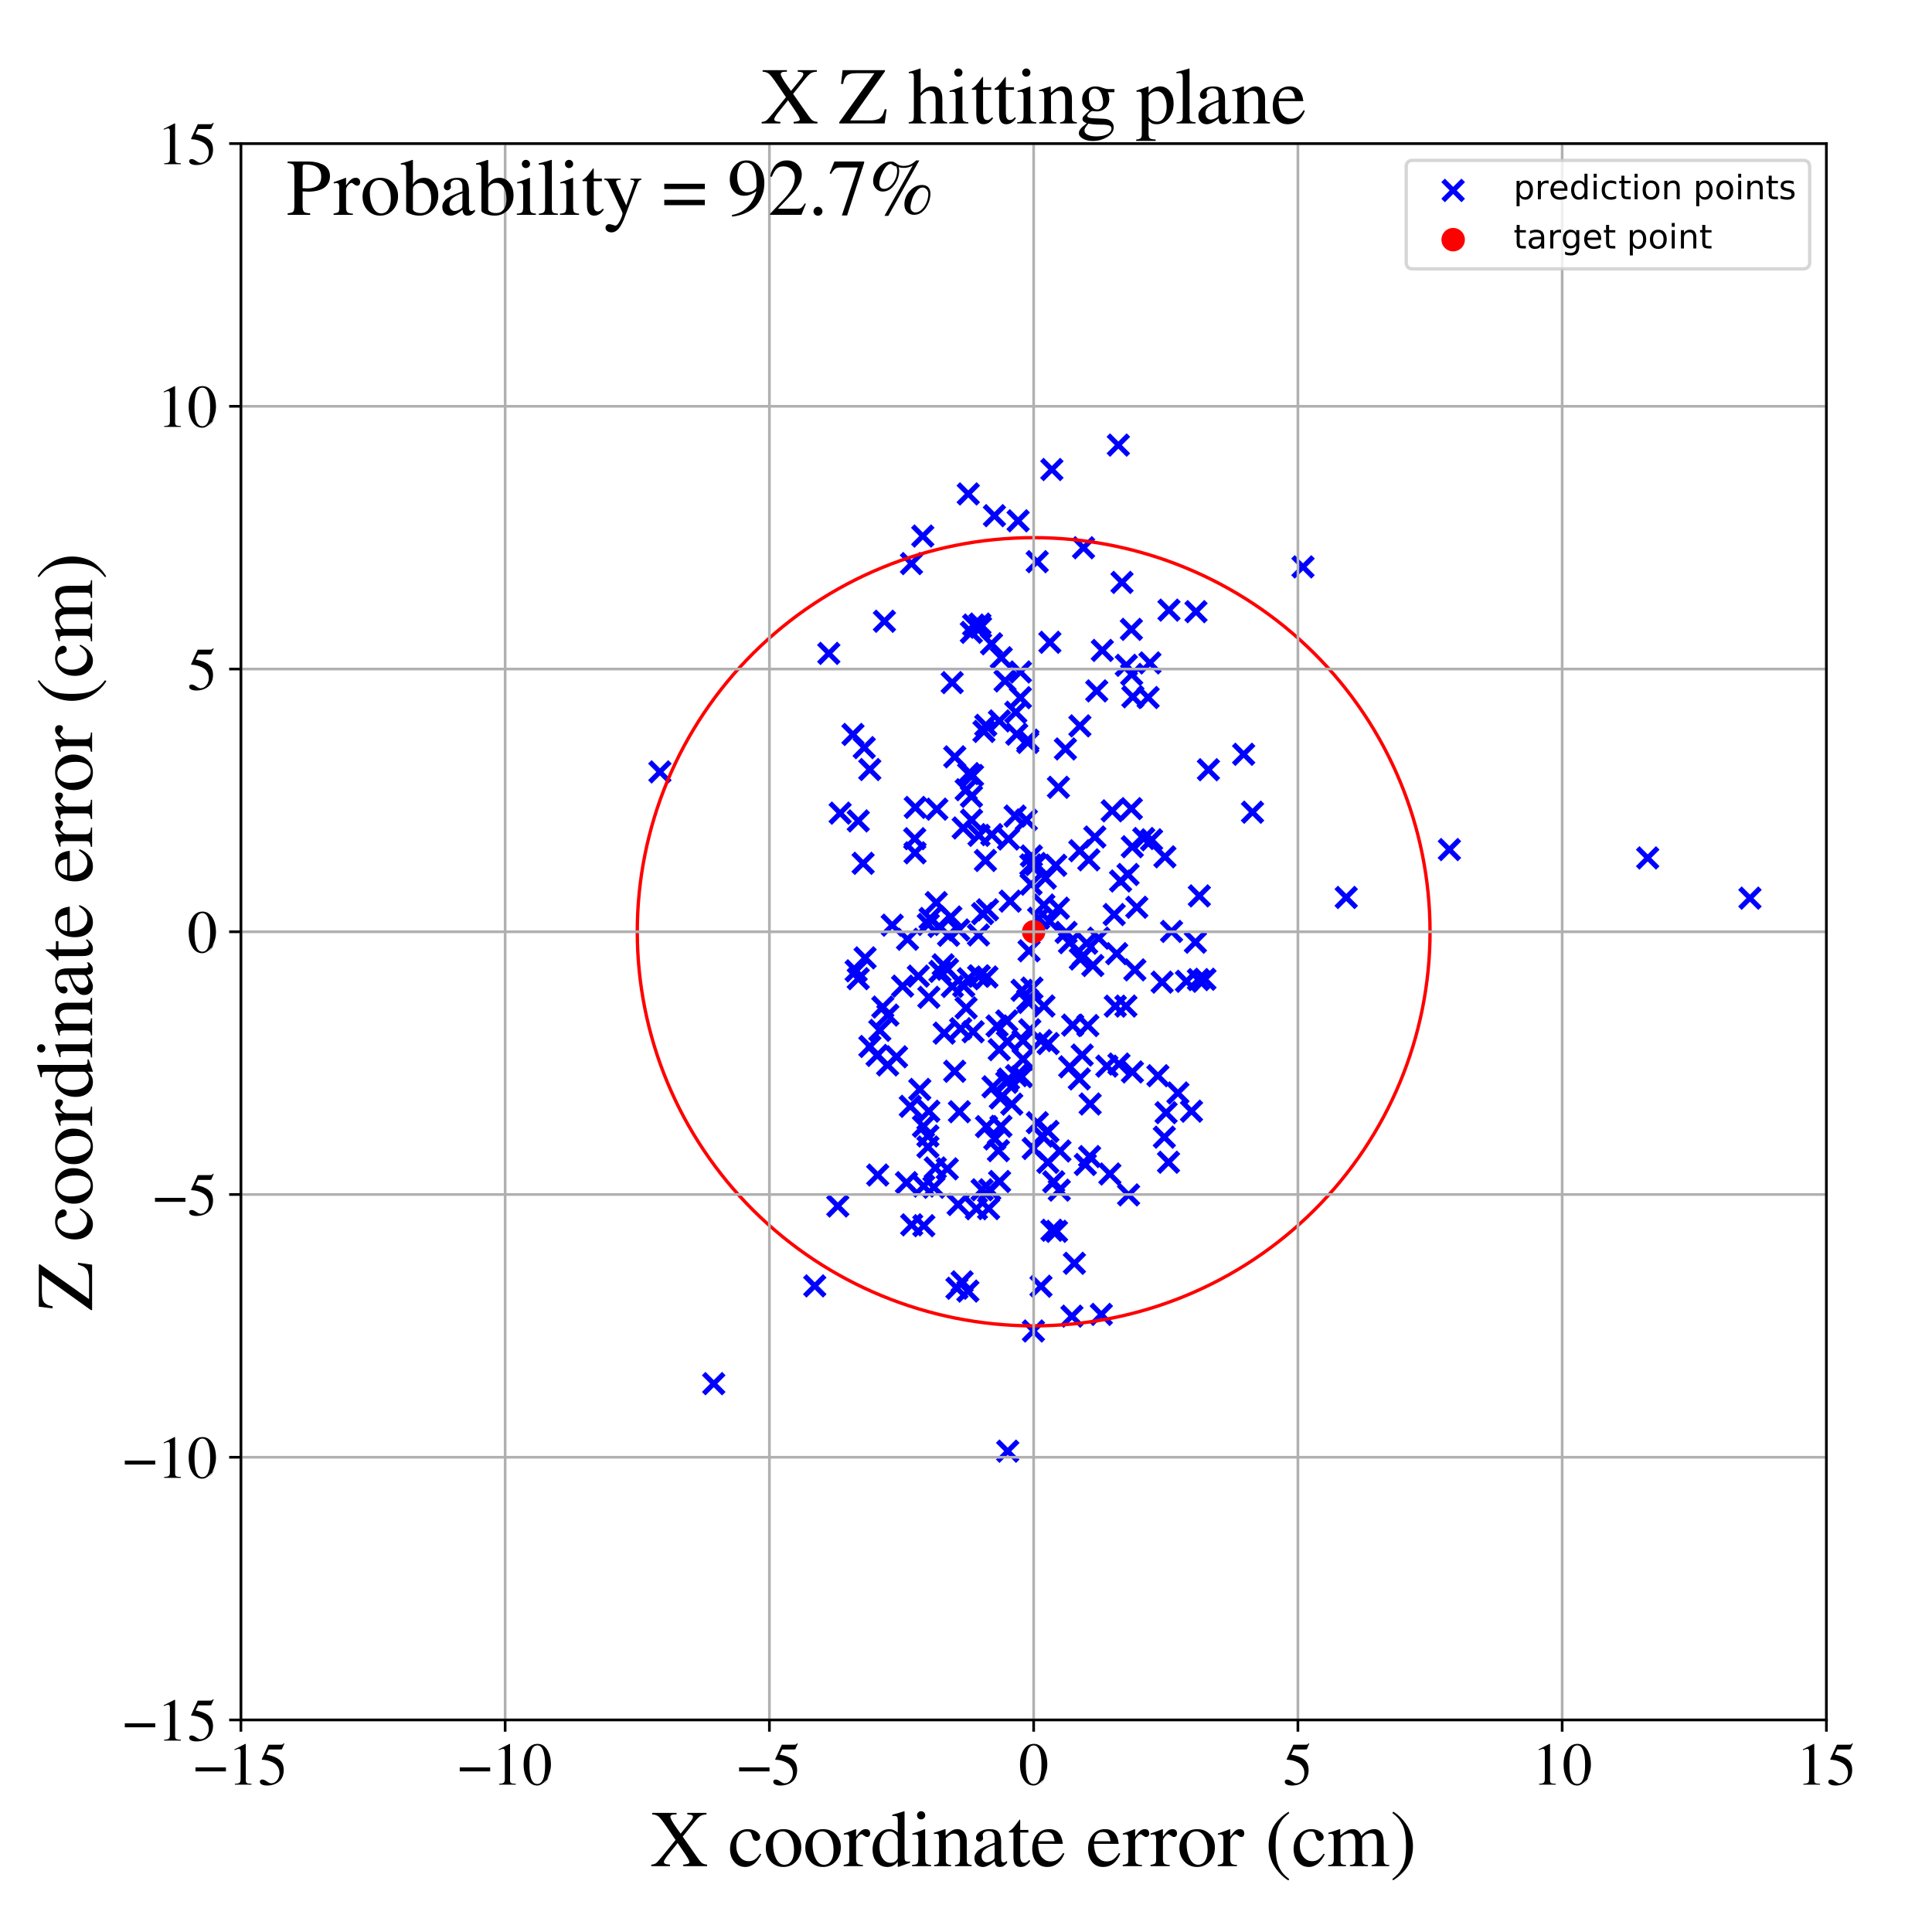 <?xml version="1.0" encoding="utf-8" standalone="no"?>
<!DOCTYPE svg PUBLIC "-//W3C//DTD SVG 1.1//EN"
  "http://www.w3.org/Graphics/SVG/1.1/DTD/svg11.dtd">
<!-- Created with matplotlib (https://matplotlib.org/) -->
<svg height="576pt" version="1.1" viewBox="0 0 576 576" width="576pt" xmlns="http://www.w3.org/2000/svg" xmlns:xlink="http://www.w3.org/1999/xlink">
 <defs>
  <style type="text/css">
*{stroke-linecap:butt;stroke-linejoin:round;}
  </style>
 </defs>
 <g id="figure_1">
  <g id="patch_1">
   <path d="M 0 576 
L 576 576 
L 576 0 
L 0 0 
z
" style="fill:#ffffff;"/>
  </g>
  <g id="axes_1">
   <g id="patch_2">
    <path d="M 71.822 512.784 
L 544.52 512.784 
L 544.52 42.802 
L 71.822 42.802 
z
" style="fill:#ffffff;"/>
   </g>
   <g id="PathCollection_1">
    <defs>
     <path d="M -3 3 
L 3 -3 
M -3 -3 
L 3 3 
" id="m6493af4739" style="stroke:#0000ff;stroke-width:1.5;"/>
    </defs>
    <g clip-path="url(#p21402be208)">
     <use style="fill:#0000ff;stroke:#0000ff;stroke-width:1.5;" x="257.327" xlink:href="#m6493af4739" y="257.388"/>
     <use style="fill:#0000ff;stroke:#0000ff;stroke-width:1.5;" x="292.795" xlink:href="#m6493af4739" y="354.722"/>
     <use style="fill:#0000ff;stroke:#0000ff;stroke-width:1.5;" x="294.105" xlink:href="#m6493af4739" y="335.885"/>
     <use style="fill:#0000ff;stroke:#0000ff;stroke-width:1.5;" x="342.832" xlink:href="#m6493af4739" y="197.642"/>
     <use style="fill:#0000ff;stroke:#0000ff;stroke-width:1.5;" x="262.301" xlink:href="#m6493af4739" y="307.184"/>
     <use style="fill:#0000ff;stroke:#0000ff;stroke-width:1.5;" x="296.584" xlink:href="#m6493af4739" y="339.56"/>
     <use style="fill:#0000ff;stroke:#0000ff;stroke-width:1.5;" x="296.478" xlink:href="#m6493af4739" y="153.74"/>
     <use style="fill:#0000ff;stroke:#0000ff;stroke-width:1.5;" x="285.299" xlink:href="#m6493af4739" y="384.074"/>
     <use style="fill:#0000ff;stroke:#0000ff;stroke-width:1.5;" x="264.628" xlink:href="#m6493af4739" y="317.498"/>
     <use style="fill:#0000ff;stroke:#0000ff;stroke-width:1.5;" x="277.278" xlink:href="#m6493af4739" y="273.829"/>
     <use style="fill:#0000ff;stroke:#0000ff;stroke-width:1.5;" x="338.921" xlink:href="#m6493af4739" y="270.488"/>
     <use style="fill:#0000ff;stroke:#0000ff;stroke-width:1.5;" x="324.61" xlink:href="#m6493af4739" y="256.348"/>
     <use style="fill:#0000ff;stroke:#0000ff;stroke-width:1.5;" x="315.811" xlink:href="#m6493af4739" y="354.824"/>
     <use style="fill:#0000ff;stroke:#0000ff;stroke-width:1.5;" x="267.29" xlink:href="#m6493af4739" y="315.07"/>
     <use style="fill:#0000ff;stroke:#0000ff;stroke-width:1.5;" x="259.339" xlink:href="#m6493af4739" y="311.993"/>
     <use style="fill:#0000ff;stroke:#0000ff;stroke-width:1.5;" x="333.421" xlink:href="#m6493af4739" y="132.698"/>
     <use style="fill:#0000ff;stroke:#0000ff;stroke-width:1.5;" x="278.425" xlink:href="#m6493af4739" y="353.968"/>
     <use style="fill:#0000ff;stroke:#0000ff;stroke-width:1.5;" x="272.808" xlink:href="#m6493af4739" y="254.257"/>
     <use style="fill:#0000ff;stroke:#0000ff;stroke-width:1.5;" x="303.537" xlink:href="#m6493af4739" y="155.273"/>
     <use style="fill:#0000ff;stroke:#0000ff;stroke-width:1.5;" x="269.099" xlink:href="#m6493af4739" y="294.001"/>
     <use style="fill:#0000ff;stroke:#0000ff;stroke-width:1.5;" x="281.49" xlink:href="#m6493af4739" y="308.017"/>
     <use style="fill:#0000ff;stroke:#0000ff;stroke-width:1.5;" x="334.506" xlink:href="#m6493af4739" y="173.636"/>
     <use style="fill:#0000ff;stroke:#0000ff;stroke-width:1.5;" x="257.917" xlink:href="#m6493af4739" y="285.575"/>
     <use style="fill:#0000ff;stroke:#0000ff;stroke-width:1.5;" x="291.865" xlink:href="#m6493af4739" y="249.046"/>
     <use style="fill:#0000ff;stroke:#0000ff;stroke-width:1.5;" x="332.18" xlink:href="#m6493af4739" y="272.658"/>
     <use style="fill:#0000ff;stroke:#0000ff;stroke-width:1.5;" x="279.989" xlink:href="#m6493af4739" y="276.226"/>
     <use style="fill:#0000ff;stroke:#0000ff;stroke-width:1.5;" x="292.957" xlink:href="#m6493af4739" y="272.385"/>
     <use style="fill:#0000ff;stroke:#0000ff;stroke-width:1.5;" x="309.653" xlink:href="#m6493af4739" y="273.763"/>
     <use style="fill:#0000ff;stroke:#0000ff;stroke-width:1.5;" x="289.623" xlink:href="#m6493af4739" y="237.432"/>
     <use style="fill:#0000ff;stroke:#0000ff;stroke-width:1.5;" x="328.346" xlink:href="#m6493af4739" y="391.867"/>
     <use style="fill:#0000ff;stroke:#0000ff;stroke-width:1.5;" x="293.79" xlink:href="#m6493af4739" y="256.541"/>
     <use style="fill:#0000ff;stroke:#0000ff;stroke-width:1.5;" x="336.31" xlink:href="#m6493af4739" y="260.714"/>
     <use style="fill:#0000ff;stroke:#0000ff;stroke-width:1.5;" x="315.556" xlink:href="#m6493af4739" y="234.721"/>
     <use style="fill:#0000ff;stroke:#0000ff;stroke-width:1.5;" x="327.589" xlink:href="#m6493af4739" y="279.706"/>
     <use style="fill:#0000ff;stroke:#0000ff;stroke-width:1.5;" x="261.479" xlink:href="#m6493af4739" y="314.66"/>
     <use style="fill:#0000ff;stroke:#0000ff;stroke-width:1.5;" x="286.409" xlink:href="#m6493af4739" y="306.695"/>
     <use style="fill:#0000ff;stroke:#0000ff;stroke-width:1.5;" x="270.562" xlink:href="#m6493af4739" y="280.029"/>
     <use style="fill:#0000ff;stroke:#0000ff;stroke-width:1.5;" x="279.296" xlink:href="#m6493af4739" y="241.242"/>
     <use style="fill:#0000ff;stroke:#0000ff;stroke-width:1.5;" x="315.546" xlink:href="#m6493af4739" y="270.756"/>
     <use style="fill:#0000ff;stroke:#0000ff;stroke-width:1.5;" x="332.51" xlink:href="#m6493af4739" y="299.973"/>
     <use style="fill:#0000ff;stroke:#0000ff;stroke-width:1.5;" x="340.999" xlink:href="#m6493af4739" y="249.992"/>
     <use style="fill:#0000ff;stroke:#0000ff;stroke-width:1.5;" x="347.301" xlink:href="#m6493af4739" y="255.448"/>
     <use style="fill:#0000ff;stroke:#0000ff;stroke-width:1.5;" x="308.632" xlink:href="#m6493af4739" y="257.445"/>
     <use style="fill:#0000ff;stroke:#0000ff;stroke-width:1.5;" x="291.717" xlink:href="#m6493af4739" y="278.751"/>
     <use style="fill:#0000ff;stroke:#0000ff;stroke-width:1.5;" x="356.564" xlink:href="#m6493af4739" y="182.362"/>
     <use style="fill:#0000ff;stroke:#0000ff;stroke-width:1.5;" x="298.509" xlink:href="#m6493af4739" y="196.101"/>
     <use style="fill:#0000ff;stroke:#0000ff;stroke-width:1.5;" x="328.644" xlink:href="#m6493af4739" y="193.914"/>
     <use style="fill:#0000ff;stroke:#0000ff;stroke-width:1.5;" x="331.591" xlink:href="#m6493af4739" y="241.741"/>
     <use style="fill:#0000ff;stroke:#0000ff;stroke-width:1.5;" x="294.397" xlink:href="#m6493af4739" y="271.248"/>
     <use style="fill:#0000ff;stroke:#0000ff;stroke-width:1.5;" x="333.604" xlink:href="#m6493af4739" y="317.227"/>
     <use style="fill:#0000ff;stroke:#0000ff;stroke-width:1.5;" x="304.218" xlink:href="#m6493af4739" y="207.996"/>
     <use style="fill:#0000ff;stroke:#0000ff;stroke-width:1.5;" x="349.28" xlink:href="#m6493af4739" y="277.69"/>
     <use style="fill:#0000ff;stroke:#0000ff;stroke-width:1.5;" x="353.723" xlink:href="#m6493af4739" y="292.553"/>
     <use style="fill:#0000ff;stroke:#0000ff;stroke-width:1.5;" x="312.405" xlink:href="#m6493af4739" y="346.547"/>
     <use style="fill:#0000ff;stroke:#0000ff;stroke-width:1.5;" x="293.347" xlink:href="#m6493af4739" y="218.062"/>
     <use style="fill:#0000ff;stroke:#0000ff;stroke-width:1.5;" x="276.635" xlink:href="#m6493af4739" y="338.686"/>
     <use style="fill:#0000ff;stroke:#0000ff;stroke-width:1.5;" x="263.683" xlink:href="#m6493af4739" y="185.221"/>
     <use style="fill:#0000ff;stroke:#0000ff;stroke-width:1.5;" x="325.806" xlink:href="#m6493af4739" y="287.854"/>
     <use style="fill:#0000ff;stroke:#0000ff;stroke-width:1.5;" x="681.389" xlink:href="#m6493af4739" y="416.725"/>
     <use style="fill:#0000ff;stroke:#0000ff;stroke-width:1.5;" x="281.199" xlink:href="#m6493af4739" y="287.652"/>
     <use style="fill:#0000ff;stroke:#0000ff;stroke-width:1.5;" x="491.237" xlink:href="#m6493af4739" y="255.782"/>
     <use style="fill:#0000ff;stroke:#0000ff;stroke-width:1.5;" x="401.359" xlink:href="#m6493af4739" y="267.566"/>
     <use style="fill:#0000ff;stroke:#0000ff;stroke-width:1.5;" x="322.085" xlink:href="#m6493af4739" y="285.91"/>
     <use style="fill:#0000ff;stroke:#0000ff;stroke-width:1.5;" x="351.173" xlink:href="#m6493af4739" y="325.857"/>
     <use style="fill:#0000ff;stroke:#0000ff;stroke-width:1.5;" x="276.921" xlink:href="#m6493af4739" y="297.33"/>
     <use style="fill:#0000ff;stroke:#0000ff;stroke-width:1.5;" x="284.625" xlink:href="#m6493af4739" y="319.392"/>
     <use style="fill:#0000ff;stroke:#0000ff;stroke-width:1.5;" x="310.33" xlink:href="#m6493af4739" y="310.244"/>
     <use style="fill:#0000ff;stroke:#0000ff;stroke-width:1.5;" x="337.286" xlink:href="#m6493af4739" y="241.088"/>
     <use style="fill:#0000ff;stroke:#0000ff;stroke-width:1.5;" x="330.893" xlink:href="#m6493af4739" y="350.013"/>
     <use style="fill:#0000ff;stroke:#0000ff;stroke-width:1.5;" x="321.956" xlink:href="#m6493af4739" y="216.41"/>
     <use style="fill:#0000ff;stroke:#0000ff;stroke-width:1.5;" x="300.441" xlink:href="#m6493af4739" y="432.649"/>
     <use style="fill:#0000ff;stroke:#0000ff;stroke-width:1.5;" x="254.305" xlink:href="#m6493af4739" y="218.968"/>
     <use style="fill:#0000ff;stroke:#0000ff;stroke-width:1.5;" x="337.744" xlink:href="#m6493af4739" y="207.747"/>
     <use style="fill:#0000ff;stroke:#0000ff;stroke-width:1.5;" x="329.991" xlink:href="#m6493af4739" y="317.852"/>
     <use style="fill:#0000ff;stroke:#0000ff;stroke-width:1.5;" x="318.921" xlink:href="#m6493af4739" y="318.058"/>
     <use style="fill:#0000ff;stroke:#0000ff;stroke-width:1.5;" x="306.795" xlink:href="#m6493af4739" y="283.469"/>
     <use style="fill:#0000ff;stroke:#0000ff;stroke-width:1.5;" x="291.77" xlink:href="#m6493af4739" y="291.009"/>
     <use style="fill:#0000ff;stroke:#0000ff;stroke-width:1.5;" x="297.904" xlink:href="#m6493af4739" y="312.944"/>
     <use style="fill:#0000ff;stroke:#0000ff;stroke-width:1.5;" x="275.387" xlink:href="#m6493af4739" y="353.62"/>
     <use style="fill:#0000ff;stroke:#0000ff;stroke-width:1.5;" x="357.286" xlink:href="#m6493af4739" y="292.056"/>
     <use style="fill:#0000ff;stroke:#0000ff;stroke-width:1.5;" x="298.409" xlink:href="#m6493af4739" y="335.801"/>
     <use style="fill:#0000ff;stroke:#0000ff;stroke-width:1.5;" x="324.32" xlink:href="#m6493af4739" y="305.756"/>
     <use style="fill:#0000ff;stroke:#0000ff;stroke-width:1.5;" x="348.376" xlink:href="#m6493af4739" y="346.51"/>
     <use style="fill:#0000ff;stroke:#0000ff;stroke-width:1.5;" x="345.215" xlink:href="#m6493af4739" y="320.707"/>
     <use style="fill:#0000ff;stroke:#0000ff;stroke-width:1.5;" x="306.408" xlink:href="#m6493af4739" y="221.337"/>
     <use style="fill:#0000ff;stroke:#0000ff;stroke-width:1.5;" x="295.681" xlink:href="#m6493af4739" y="248.833"/>
     <use style="fill:#0000ff;stroke:#0000ff;stroke-width:1.5;" x="317.644" xlink:href="#m6493af4739" y="223.288"/>
     <use style="fill:#0000ff;stroke:#0000ff;stroke-width:1.5;" x="554.331" xlink:href="#m6493af4739" y="297.41"/>
     <use style="fill:#0000ff;stroke:#0000ff;stroke-width:1.5;" x="289.65" xlink:href="#m6493af4739" y="244.496"/>
     <use style="fill:#0000ff;stroke:#0000ff;stroke-width:1.5;" x="288.049" xlink:href="#m6493af4739" y="235.449"/>
     <use style="fill:#0000ff;stroke:#0000ff;stroke-width:1.5;" x="288.712" xlink:href="#m6493af4739" y="291.81"/>
     <use style="fill:#0000ff;stroke:#0000ff;stroke-width:1.5;" x="292.332" xlink:href="#m6493af4739" y="187.003"/>
     <use style="fill:#0000ff;stroke:#0000ff;stroke-width:1.5;" x="301.171" xlink:href="#m6493af4739" y="268.667"/>
     <use style="fill:#0000ff;stroke:#0000ff;stroke-width:1.5;" x="306.388" xlink:href="#m6493af4739" y="298.098"/>
     <use style="fill:#0000ff;stroke:#0000ff;stroke-width:1.5;" x="272.874" xlink:href="#m6493af4739" y="240.721"/>
     <use style="fill:#0000ff;stroke:#0000ff;stroke-width:1.5;" x="316.009" xlink:href="#m6493af4739" y="343.156"/>
     <use style="fill:#0000ff;stroke:#0000ff;stroke-width:1.5;" x="295.608" xlink:href="#m6493af4739" y="191.941"/>
     <use style="fill:#0000ff;stroke:#0000ff;stroke-width:1.5;" x="297.263" xlink:href="#m6493af4739" y="305.875"/>
     <use style="fill:#0000ff;stroke:#0000ff;stroke-width:1.5;" x="290.125" xlink:href="#m6493af4739" y="307.607"/>
     <use style="fill:#0000ff;stroke:#0000ff;stroke-width:1.5;" x="255.88" xlink:href="#m6493af4739" y="244.744"/>
     <use style="fill:#0000ff;stroke:#0000ff;stroke-width:1.5;" x="264.702" xlink:href="#m6493af4739" y="302.637"/>
     <use style="fill:#0000ff;stroke:#0000ff;stroke-width:1.5;" x="313.005" xlink:href="#m6493af4739" y="191.495"/>
     <use style="fill:#0000ff;stroke:#0000ff;stroke-width:1.5;" x="324.854" xlink:href="#m6493af4739" y="344.815"/>
     <use style="fill:#0000ff;stroke:#0000ff;stroke-width:1.5;" x="337.303" xlink:href="#m6493af4739" y="187.637"/>
     <use style="fill:#0000ff;stroke:#0000ff;stroke-width:1.5;" x="318.845" xlink:href="#m6493af4739" y="281.041"/>
     <use style="fill:#0000ff;stroke:#0000ff;stroke-width:1.5;" x="300.147" xlink:href="#m6493af4739" y="304.374"/>
     <use style="fill:#0000ff;stroke:#0000ff;stroke-width:1.5;" x="266.014" xlink:href="#m6493af4739" y="275.835"/>
     <use style="fill:#0000ff;stroke:#0000ff;stroke-width:1.5;" x="288.779" xlink:href="#m6493af4739" y="230.64"/>
     <use style="fill:#0000ff;stroke:#0000ff;stroke-width:1.5;" x="307.4" xlink:href="#m6493af4739" y="263.609"/>
     <use style="fill:#0000ff;stroke:#0000ff;stroke-width:1.5;" x="293.893" xlink:href="#m6493af4739" y="216.247"/>
     <use style="fill:#0000ff;stroke:#0000ff;stroke-width:1.5;" x="347.131" xlink:href="#m6493af4739" y="339.036"/>
     <use style="fill:#0000ff;stroke:#0000ff;stroke-width:1.5;" x="319.799" xlink:href="#m6493af4739" y="305.624"/>
     <use style="fill:#0000ff;stroke:#0000ff;stroke-width:1.5;" x="250.479" xlink:href="#m6493af4739" y="242.428"/>
     <use style="fill:#0000ff;stroke:#0000ff;stroke-width:1.5;" x="275.424" xlink:href="#m6493af4739" y="365.421"/>
     <use style="fill:#0000ff;stroke:#0000ff;stroke-width:1.5;" x="212.793" xlink:href="#m6493af4739" y="412.519"/>
     <use style="fill:#0000ff;stroke:#0000ff;stroke-width:1.5;" x="247.099" xlink:href="#m6493af4739" y="194.795"/>
     <use style="fill:#0000ff;stroke:#0000ff;stroke-width:1.5;" x="373.42" xlink:href="#m6493af4739" y="242.152"/>
     <use style="fill:#0000ff;stroke:#0000ff;stroke-width:1.5;" x="313.623" xlink:href="#m6493af4739" y="366.785"/>
     <use style="fill:#0000ff;stroke:#0000ff;stroke-width:1.5;" x="274.222" xlink:href="#m6493af4739" y="324.794"/>
     <use style="fill:#0000ff;stroke:#0000ff;stroke-width:1.5;" x="303.123" xlink:href="#m6493af4739" y="218.89"/>
     <use style="fill:#0000ff;stroke:#0000ff;stroke-width:1.5;" x="303.072" xlink:href="#m6493af4739" y="320.691"/>
     <use style="fill:#0000ff;stroke:#0000ff;stroke-width:1.5;" x="343.328" xlink:href="#m6493af4739" y="250.381"/>
     <use style="fill:#0000ff;stroke:#0000ff;stroke-width:1.5;" x="282.793" xlink:href="#m6493af4739" y="278.849"/>
     <use style="fill:#0000ff;stroke:#0000ff;stroke-width:1.5;" x="336.472" xlink:href="#m6493af4739" y="356.241"/>
     <use style="fill:#0000ff;stroke:#0000ff;stroke-width:1.5;" x="290.271" xlink:href="#m6493af4739" y="186.351"/>
     <use style="fill:#0000ff;stroke:#0000ff;stroke-width:1.5;" x="282.479" xlink:href="#m6493af4739" y="288.976"/>
     <use style="fill:#0000ff;stroke:#0000ff;stroke-width:1.5;" x="297.667" xlink:href="#m6493af4739" y="343.051"/>
     <use style="fill:#0000ff;stroke:#0000ff;stroke-width:1.5;" x="283.886" xlink:href="#m6493af4739" y="203.513"/>
     <use style="fill:#0000ff;stroke:#0000ff;stroke-width:1.5;" x="314.15" xlink:href="#m6493af4739" y="352.342"/>
     <use style="fill:#0000ff;stroke:#0000ff;stroke-width:1.5;" x="283.93" xlink:href="#m6493af4739" y="294.103"/>
     <use style="fill:#0000ff;stroke:#0000ff;stroke-width:1.5;" x="259.312" xlink:href="#m6493af4739" y="229.427"/>
     <use style="fill:#0000ff;stroke:#0000ff;stroke-width:1.5;" x="321.785" xlink:href="#m6493af4739" y="321.667"/>
     <use style="fill:#0000ff;stroke:#0000ff;stroke-width:1.5;" x="276.648" xlink:href="#m6493af4739" y="341.95"/>
     <use style="fill:#0000ff;stroke:#0000ff;stroke-width:1.5;" x="307.023" xlink:href="#m6493af4739" y="307.027"/>
     <use style="fill:#0000ff;stroke:#0000ff;stroke-width:1.5;" x="338.336" xlink:href="#m6493af4739" y="289.153"/>
     <use style="fill:#0000ff;stroke:#0000ff;stroke-width:1.5;" x="319.582" xlink:href="#m6493af4739" y="392.399"/>
     <use style="fill:#0000ff;stroke:#0000ff;stroke-width:1.5;" x="286.836" xlink:href="#m6493af4739" y="382.162"/>
     <use style="fill:#0000ff;stroke:#0000ff;stroke-width:1.5;" x="255.878" xlink:href="#m6493af4739" y="291.78"/>
     <use style="fill:#0000ff;stroke:#0000ff;stroke-width:1.5;" x="-1" xlink:href="#m6493af4739" y="319.317"/>
     <use style="fill:#0000ff;stroke:#0000ff;stroke-width:1.5;" x="-1" xlink:href="#m6493af4739" y="316.826"/>
     <use style="fill:#0000ff;stroke:#0000ff;stroke-width:1.5;" x="317.842" xlink:href="#m6493af4739" y="277.987"/>
     <use style="fill:#0000ff;stroke:#0000ff;stroke-width:1.5;" x="432.118" xlink:href="#m6493af4739" y="253.289"/>
     <use style="fill:#0000ff;stroke:#0000ff;stroke-width:1.5;" x="310.355" xlink:href="#m6493af4739" y="383.478"/>
     <use style="fill:#0000ff;stroke:#0000ff;stroke-width:1.5;" x="308.038" xlink:href="#m6493af4739" y="342.403"/>
     <use style="fill:#0000ff;stroke:#0000ff;stroke-width:1.5;" x="325.011" xlink:href="#m6493af4739" y="329.143"/>
     <use style="fill:#0000ff;stroke:#0000ff;stroke-width:1.5;" x="360.273" xlink:href="#m6493af4739" y="229.485"/>
     <use style="fill:#0000ff;stroke:#0000ff;stroke-width:1.5;" x="283.489" xlink:href="#m6493af4739" y="273.381"/>
     <use style="fill:#0000ff;stroke:#0000ff;stroke-width:1.5;" x="312.492" xlink:href="#m6493af4739" y="311.122"/>
     <use style="fill:#0000ff;stroke:#0000ff;stroke-width:1.5;" x="196.739" xlink:href="#m6493af4739" y="230.132"/>
     <use style="fill:#0000ff;stroke:#0000ff;stroke-width:1.5;" x="270.249" xlink:href="#m6493af4739" y="352.59"/>
     <use style="fill:#0000ff;stroke:#0000ff;stroke-width:1.5;" x="261.681" xlink:href="#m6493af4739" y="350.319"/>
     <use style="fill:#0000ff;stroke:#0000ff;stroke-width:1.5;" x="299.642" xlink:href="#m6493af4739" y="203.006"/>
     <use style="fill:#0000ff;stroke:#0000ff;stroke-width:1.5;" x="294.743" xlink:href="#m6493af4739" y="360.33"/>
     <use style="fill:#0000ff;stroke:#0000ff;stroke-width:1.5;" x="306.459" xlink:href="#m6493af4739" y="220.656"/>
     <use style="fill:#0000ff;stroke:#0000ff;stroke-width:1.5;" x="275.112" xlink:href="#m6493af4739" y="159.817"/>
     <use style="fill:#0000ff;stroke:#0000ff;stroke-width:1.5;" x="320.319" xlink:href="#m6493af4739" y="376.635"/>
     <use style="fill:#0000ff;stroke:#0000ff;stroke-width:1.5;" x="307.322" xlink:href="#m6493af4739" y="257.865"/>
     <use style="fill:#0000ff;stroke:#0000ff;stroke-width:1.5;" x="306.68" xlink:href="#m6493af4739" y="298.864"/>
     <use style="fill:#0000ff;stroke:#0000ff;stroke-width:1.5;" x="295.086" xlink:href="#m6493af4739" y="354.717"/>
     <use style="fill:#0000ff;stroke:#0000ff;stroke-width:1.5;" x="287.157" xlink:href="#m6493af4739" y="246.847"/>
     <use style="fill:#0000ff;stroke:#0000ff;stroke-width:1.5;" x="286.031" xlink:href="#m6493af4739" y="331.449"/>
     <use style="fill:#0000ff;stroke:#0000ff;stroke-width:1.5;" x="308.838" xlink:href="#m6493af4739" y="257.716"/>
     <use style="fill:#0000ff;stroke:#0000ff;stroke-width:1.5;" x="305.001" xlink:href="#m6493af4739" y="310.268"/>
     <use style="fill:#0000ff;stroke:#0000ff;stroke-width:1.5;" x="300.663" xlink:href="#m6493af4739" y="250.144"/>
     <use style="fill:#0000ff;stroke:#0000ff;stroke-width:1.5;" x="280.234" xlink:href="#m6493af4739" y="289.605"/>
     <use style="fill:#0000ff;stroke:#0000ff;stroke-width:1.5;" x="312.921" xlink:href="#m6493af4739" y="274.691"/>
     <use style="fill:#0000ff;stroke:#0000ff;stroke-width:1.5;" x="307.655" xlink:href="#m6493af4739" y="294.584"/>
     <use style="fill:#0000ff;stroke:#0000ff;stroke-width:1.5;" x="273.787" xlink:href="#m6493af4739" y="291.017"/>
     <use style="fill:#0000ff;stroke:#0000ff;stroke-width:1.5;" x="337.612" xlink:href="#m6493af4739" y="319.586"/>
     <use style="fill:#0000ff;stroke:#0000ff;stroke-width:1.5;" x="304.565" xlink:href="#m6493af4739" y="321.007"/>
     <use style="fill:#0000ff;stroke:#0000ff;stroke-width:1.5;" x="291.105" xlink:href="#m6493af4739" y="360.371"/>
     <use style="fill:#0000ff;stroke:#0000ff;stroke-width:1.5;" x="314.982" xlink:href="#m6493af4739" y="367.101"/>
     <use style="fill:#0000ff;stroke:#0000ff;stroke-width:1.5;" x="275.317" xlink:href="#m6493af4739" y="335.808"/>
     <use style="fill:#0000ff;stroke:#0000ff;stroke-width:1.5;" x="308.099" xlink:href="#m6493af4739" y="396.815"/>
     <use style="fill:#0000ff;stroke:#0000ff;stroke-width:1.5;" x="370.777" xlink:href="#m6493af4739" y="224.883"/>
     <use style="fill:#0000ff;stroke:#0000ff;stroke-width:1.5;" x="257.656" xlink:href="#m6493af4739" y="222.899"/>
     <use style="fill:#0000ff;stroke:#0000ff;stroke-width:1.5;" x="334.08" xlink:href="#m6493af4739" y="262.658"/>
     <use style="fill:#0000ff;stroke:#0000ff;stroke-width:1.5;" x="276.752" xlink:href="#m6493af4739" y="275.6"/>
     <use style="fill:#0000ff;stroke:#0000ff;stroke-width:1.5;" x="301.645" xlink:href="#m6493af4739" y="329.184"/>
     <use style="fill:#0000ff;stroke:#0000ff;stroke-width:1.5;" x="314.736" xlink:href="#m6493af4739" y="257.978"/>
     <use style="fill:#0000ff;stroke:#0000ff;stroke-width:1.5;" x="284.647" xlink:href="#m6493af4739" y="225.639"/>
     <use style="fill:#0000ff;stroke:#0000ff;stroke-width:1.5;" x="323.576" xlink:href="#m6493af4739" y="347.17"/>
     <use style="fill:#0000ff;stroke:#0000ff;stroke-width:1.5;" x="300.333" xlink:href="#m6493af4739" y="310.536"/>
     <use style="fill:#0000ff;stroke:#0000ff;stroke-width:1.5;" x="242.907" xlink:href="#m6493af4739" y="383.372"/>
     <use style="fill:#0000ff;stroke:#0000ff;stroke-width:1.5;" x="304.712" xlink:href="#m6493af4739" y="295.242"/>
     <use style="fill:#0000ff;stroke:#0000ff;stroke-width:1.5;" x="346.469" xlink:href="#m6493af4739" y="292.814"/>
     <use style="fill:#0000ff;stroke:#0000ff;stroke-width:1.5;" x="309.268" xlink:href="#m6493af4739" y="334.704"/>
     <use style="fill:#0000ff;stroke:#0000ff;stroke-width:1.5;" x="355.227" xlink:href="#m6493af4739" y="331.288"/>
     <use style="fill:#0000ff;stroke:#0000ff;stroke-width:1.5;" x="326.979" xlink:href="#m6493af4739" y="205.981"/>
     <use style="fill:#0000ff;stroke:#0000ff;stroke-width:1.5;" x="337.578" xlink:href="#m6493af4739" y="252.442"/>
     <use style="fill:#0000ff;stroke:#0000ff;stroke-width:1.5;" x="288.56" xlink:href="#m6493af4739" y="384.92"/>
     <use style="fill:#0000ff;stroke:#0000ff;stroke-width:1.5;" x="300.66" xlink:href="#m6493af4739" y="321.719"/>
     <use style="fill:#0000ff;stroke:#0000ff;stroke-width:1.5;" x="289.956" xlink:href="#m6493af4739" y="231.199"/>
     <use style="fill:#0000ff;stroke:#0000ff;stroke-width:1.5;" x="307.504" xlink:href="#m6493af4739" y="255.197"/>
     <use style="fill:#0000ff;stroke:#0000ff;stroke-width:1.5;" x="296.045" xlink:href="#m6493af4739" y="324.016"/>
     <use style="fill:#0000ff;stroke:#0000ff;stroke-width:1.5;" x="521.728" xlink:href="#m6493af4739" y="267.773"/>
     <use style="fill:#0000ff;stroke:#0000ff;stroke-width:1.5;" x="323.967" xlink:href="#m6493af4739" y="281.207"/>
     <use style="fill:#0000ff;stroke:#0000ff;stroke-width:1.5;" x="357.567" xlink:href="#m6493af4739" y="267.096"/>
     <use style="fill:#0000ff;stroke:#0000ff;stroke-width:1.5;" x="322.642" xlink:href="#m6493af4739" y="314.557"/>
     <use style="fill:#0000ff;stroke:#0000ff;stroke-width:1.5;" x="322.949" xlink:href="#m6493af4739" y="284.882"/>
     <use style="fill:#0000ff;stroke:#0000ff;stroke-width:1.5;" x="279.134" xlink:href="#m6493af4739" y="269.101"/>
     <use style="fill:#0000ff;stroke:#0000ff;stroke-width:1.5;" x="271.397" xlink:href="#m6493af4739" y="329.84"/>
     <use style="fill:#0000ff;stroke:#0000ff;stroke-width:1.5;" x="347.651" xlink:href="#m6493af4739" y="331.728"/>
     <use style="fill:#0000ff;stroke:#0000ff;stroke-width:1.5;" x="297.965" xlink:href="#m6493af4739" y="214.931"/>
     <use style="fill:#0000ff;stroke:#0000ff;stroke-width:1.5;" x="288.028" xlink:href="#m6493af4739" y="300.498"/>
     <use style="fill:#0000ff;stroke:#0000ff;stroke-width:1.5;" x="263.197" xlink:href="#m6493af4739" y="300.241"/>
     <use style="fill:#0000ff;stroke:#0000ff;stroke-width:1.5;" x="305.994" xlink:href="#m6493af4739" y="244.45"/>
     <use style="fill:#0000ff;stroke:#0000ff;stroke-width:1.5;" x="312.423" xlink:href="#m6493af4739" y="337.32"/>
     <use style="fill:#0000ff;stroke:#0000ff;stroke-width:1.5;" x="271.808" xlink:href="#m6493af4739" y="365.169"/>
     <use style="fill:#0000ff;stroke:#0000ff;stroke-width:1.5;" x="337.394" xlink:href="#m6493af4739" y="201.075"/>
     <use style="fill:#0000ff;stroke:#0000ff;stroke-width:1.5;" x="342.299" xlink:href="#m6493af4739" y="207.958"/>
     <use style="fill:#0000ff;stroke:#0000ff;stroke-width:1.5;" x="332.928" xlink:href="#m6493af4739" y="284.321"/>
     <use style="fill:#0000ff;stroke:#0000ff;stroke-width:1.5;" x="309.233" xlink:href="#m6493af4739" y="167.461"/>
     <use style="fill:#0000ff;stroke:#0000ff;stroke-width:1.5;" x="249.78" xlink:href="#m6493af4739" y="359.554"/>
     <use style="fill:#0000ff;stroke:#0000ff;stroke-width:1.5;" x="311.651" xlink:href="#m6493af4739" y="261.796"/>
     <use style="fill:#0000ff;stroke:#0000ff;stroke-width:1.5;" x="348.515" xlink:href="#m6493af4739" y="181.9"/>
     <use style="fill:#0000ff;stroke:#0000ff;stroke-width:1.5;" x="272.715" xlink:href="#m6493af4739" y="250.043"/>
     <use style="fill:#0000ff;stroke:#0000ff;stroke-width:1.5;" x="291.974" xlink:href="#m6493af4739" y="290.984"/>
     <use style="fill:#0000ff;stroke:#0000ff;stroke-width:1.5;" x="285.814" xlink:href="#m6493af4739" y="277.25"/>
     <use style="fill:#0000ff;stroke:#0000ff;stroke-width:1.5;" x="335.676" xlink:href="#m6493af4739" y="299.951"/>
     <use style="fill:#0000ff;stroke:#0000ff;stroke-width:1.5;" x="304.224" xlink:href="#m6493af4739" y="200.337"/>
     <use style="fill:#0000ff;stroke:#0000ff;stroke-width:1.5;" x="356.392" xlink:href="#m6493af4739" y="280.911"/>
     <use style="fill:#0000ff;stroke:#0000ff;stroke-width:1.5;" x="292.151" xlink:href="#m6493af4739" y="186.058"/>
     <use style="fill:#0000ff;stroke:#0000ff;stroke-width:1.5;" x="321.929" xlink:href="#m6493af4739" y="253.627"/>
     <use style="fill:#0000ff;stroke:#0000ff;stroke-width:1.5;" x="294.242" xlink:href="#m6493af4739" y="291.268"/>
     <use style="fill:#0000ff;stroke:#0000ff;stroke-width:1.5;" x="289.596" xlink:href="#m6493af4739" y="188.53"/>
     <use style="fill:#0000ff;stroke:#0000ff;stroke-width:1.5;" x="285.657" xlink:href="#m6493af4739" y="359.108"/>
     <use style="fill:#0000ff;stroke:#0000ff;stroke-width:1.5;" x="288.675" xlink:href="#m6493af4739" y="147.258"/>
     <use style="fill:#0000ff;stroke:#0000ff;stroke-width:1.5;" x="302.844" xlink:href="#m6493af4739" y="212.349"/>
     <use style="fill:#0000ff;stroke:#0000ff;stroke-width:1.5;" x="255.246" xlink:href="#m6493af4739" y="289.444"/>
     <use style="fill:#0000ff;stroke:#0000ff;stroke-width:1.5;" x="271.742" xlink:href="#m6493af4739" y="168.028"/>
     <use style="fill:#0000ff;stroke:#0000ff;stroke-width:1.5;" x="278.842" xlink:href="#m6493af4739" y="348.205"/>
     <use style="fill:#0000ff;stroke:#0000ff;stroke-width:1.5;" x="311.234" xlink:href="#m6493af4739" y="299.931"/>
     <use style="fill:#0000ff;stroke:#0000ff;stroke-width:1.5;" x="287.331" xlink:href="#m6493af4739" y="293.975"/>
     <use style="fill:#0000ff;stroke:#0000ff;stroke-width:1.5;" x="388.472" xlink:href="#m6493af4739" y="169.01"/>
     <use style="fill:#0000ff;stroke:#0000ff;stroke-width:1.5;" x="323.039" xlink:href="#m6493af4739" y="163.306"/>
     <use style="fill:#0000ff;stroke:#0000ff;stroke-width:1.5;" x="326.41" xlink:href="#m6493af4739" y="249.538"/>
     <use style="fill:#0000ff;stroke:#0000ff;stroke-width:1.5;" x="276.914" xlink:href="#m6493af4739" y="331.295"/>
     <use style="fill:#0000ff;stroke:#0000ff;stroke-width:1.5;" x="300.149" xlink:href="#m6493af4739" y="322.684"/>
     <use style="fill:#0000ff;stroke:#0000ff;stroke-width:1.5;" x="359.235" xlink:href="#m6493af4739" y="291.956"/>
     <use style="fill:#0000ff;stroke:#0000ff;stroke-width:1.5;" x="282.418" xlink:href="#m6493af4739" y="348.475"/>
     <use style="fill:#0000ff;stroke:#0000ff;stroke-width:1.5;" x="298.014" xlink:href="#m6493af4739" y="352.241"/>
     <use style="fill:#0000ff;stroke:#0000ff;stroke-width:1.5;" x="311.205" xlink:href="#m6493af4739" y="269.82"/>
     <use style="fill:#0000ff;stroke:#0000ff;stroke-width:1.5;" x="302.635" xlink:href="#m6493af4739" y="243.294"/>
     <use style="fill:#0000ff;stroke:#0000ff;stroke-width:1.5;" x="310.751" xlink:href="#m6493af4739" y="338.713"/>
     <use style="fill:#0000ff;stroke:#0000ff;stroke-width:1.5;" x="298.23" xlink:href="#m6493af4739" y="327.334"/>
     <use style="fill:#0000ff;stroke:#0000ff;stroke-width:1.5;" x="305.022" xlink:href="#m6493af4739" y="315.785"/>
     <use style="fill:#0000ff;stroke:#0000ff;stroke-width:1.5;" x="335.794" xlink:href="#m6493af4739" y="198.362"/>
     <use style="fill:#0000ff;stroke:#0000ff;stroke-width:1.5;" x="313.598" xlink:href="#m6493af4739" y="139.984"/>
    </g>
   </g>
   <g id="PathCollection_2">
    <defs>
     <path d="M 0 3 
C 0.796 3 1.559 2.684 2.121 2.121 
C 2.684 1.559 3 0.796 3 0 
C 3 -0.796 2.684 -1.559 2.121 -2.121 
C 1.559 -2.684 0.796 -3 0 -3 
C -0.796 -3 -1.559 -2.684 -2.121 -2.121 
C -2.684 -1.559 -3 -0.796 -3 0 
C -3 0.796 -2.684 1.559 -2.121 2.121 
C -1.559 2.684 -0.796 3 0 3 
z
" id="mfdc3a0b9d9" style="stroke:#ff0000;"/>
    </defs>
    <g clip-path="url(#p21402be208)">
     <use style="fill:#ff0000;stroke:#ff0000;" x="308.171" xlink:href="#mfdc3a0b9d9" y="277.793"/>
    </g>
   </g>
   <g id="patch_3">
    <path clip-path="url(#p21402be208)" d="M 308.171 395.288 
C 339.511 395.288 369.572 382.908 391.733 360.875 
C 413.894 338.841 426.346 308.953 426.346 277.793 
C 426.346 246.633 413.894 216.745 391.733 194.711 
C 369.572 172.677 339.511 160.297 308.171 160.297 
C 276.831 160.297 246.77 172.677 224.609 194.711 
C 202.448 216.745 189.997 246.633 189.997 277.793 
C 189.997 308.953 202.448 338.841 224.609 360.875 
C 246.77 382.908 276.831 395.288 308.171 395.288 
z
" style="fill:none;stroke:#ff0000;stroke-linejoin:miter;"/>
   </g>
   <g id="matplotlib.axis_1">
    <g id="xtick_1">
     <g id="line2d_1">
      <path clip-path="url(#p21402be208)" d="M 71.822 512.784 
L 71.822 42.802 
" style="fill:none;stroke:#b0b0b0;stroke-linecap:square;stroke-width:0.8;"/>
     </g>
     <g id="line2d_2">
      <defs>
       <path d="M 0 0 
L 0 3.5 
" id="m2b346907da" style="stroke:#000000;stroke-width:0.8;"/>
      </defs>
      <g>
       <use style="stroke:#000000;stroke-width:0.8;" x="71.822" xlink:href="#m2b346907da" y="512.784"/>
      </g>
     </g>
     <g id="text_1">
      <!-- −15 -->
      <defs>
       <path d="M 3 22 
L 3 28.594 
L 53.406 28.594 
L 53.406 22 
z
" id="FreeSerif-8722"/>
       <path d="M 18.297 59.297 
Q 16.5 59.297 11.094 57.094 
L 11.094 58.5 
L 29.094 67.594 
L 29.906 67.406 
L 29.906 7.406 
Q 29.906 3.797 31.703 2.688 
Q 33.5 1.594 39.406 1.5 
L 39.406 0 
L 11.797 0 
L 11.797 1.5 
Q 17.406 1.703 19.344 3.141 
Q 21.297 4.594 21.297 9.297 
L 21.297 54.594 
Q 21.297 59.297 18.297 59.297 
z
" id="FreeSerif-49"/>
       <path d="M 35.703 19.406 
Q 35.703 24.703 33.344 28.797 
Q 31 32.906 27.641 35.156 
Q 24.297 37.406 20.141 38.844 
Q 16 40.297 12.953 40.75 
Q 9.906 41.203 7.594 41.203 
Q 6.406 41.203 6.406 42 
Q 6.406 42.297 6.5 42.5 
L 17.406 66.203 
L 38.297 66.203 
Q 39.906 66.203 40.844 66.703 
Q 41.797 67.203 42.906 68.797 
L 43.797 68.094 
L 40 59.203 
Q 39.594 58.297 37.703 58.297 
L 18.094 58.297 
L 13.906 49.797 
Q 28.5 47.203 35.594 41.344 
Q 42.703 35.5 42.703 24.203 
Q 42.703 18.297 40.844 13.688 
Q 39 9.094 36.141 6.297 
Q 33.297 3.5 29.547 1.703 
Q 25.797 -0.094 22.344 -0.75 
Q 18.906 -1.406 15.406 -1.406 
Q 9.797 -1.406 6.5 0.25 
Q 3.203 1.906 3.203 4.797 
Q 3.203 8.5 7.5 8.5 
Q 10.297 8.5 14.75 5.391 
Q 19.203 2.297 21.797 2.297 
Q 27.703 2.297 31.703 7.25 
Q 35.703 12.203 35.703 19.406 
z
" id="FreeSerif-53"/>
      </defs>
      <g transform="translate(57.746 532.077)scale(0.18 -0.18)">
       <use xlink:href="#FreeSerif-8722"/>
       <use x="56.4" xlink:href="#FreeSerif-49"/>
       <use x="106.4" xlink:href="#FreeSerif-53"/>
      </g>
     </g>
    </g>
    <g id="xtick_2">
     <g id="line2d_3">
      <path clip-path="url(#p21402be208)" d="M 150.605 512.784 
L 150.605 42.802 
" style="fill:none;stroke:#b0b0b0;stroke-linecap:square;stroke-width:0.8;"/>
     </g>
     <g id="line2d_4">
      <g>
       <use style="stroke:#000000;stroke-width:0.8;" x="150.605" xlink:href="#m2b346907da" y="512.784"/>
      </g>
     </g>
     <g id="text_2">
      <!-- −10 -->
      <defs>
       <path d="M 47.594 17.797 
Q 35.203 -1.406 25 -1.406 
Q 14.797 -1.406 8.594 8.391 
Q 2.406 18.203 2.406 33.594 
Q 2.406 48.094 8.594 57.844 
Q 14.797 67.594 25.406 67.594 
Q 35.203 67.594 41.391 58 
Q 47.594 48.406 47.594 33 
Q 47.594 17.797 35.203 -1.406 
z
M 25.094 65 
Q 12 65 12 32.703 
Q 12 1.203 25 1.203 
Q 38 1.203 38 32.797 
Q 38 48.5 34.703 56.75 
Q 31.406 65 25.094 65 
z
" id="FreeSerif-48"/>
      </defs>
      <g transform="translate(136.529 532.077)scale(0.18 -0.18)">
       <use xlink:href="#FreeSerif-8722"/>
       <use x="56.4" xlink:href="#FreeSerif-49"/>
       <use x="106.4" xlink:href="#FreeSerif-48"/>
      </g>
     </g>
    </g>
    <g id="xtick_3">
     <g id="line2d_5">
      <path clip-path="url(#p21402be208)" d="M 229.388 512.784 
L 229.388 42.802 
" style="fill:none;stroke:#b0b0b0;stroke-linecap:square;stroke-width:0.8;"/>
     </g>
     <g id="line2d_6">
      <g>
       <use style="stroke:#000000;stroke-width:0.8;" x="229.388" xlink:href="#m2b346907da" y="512.784"/>
      </g>
     </g>
     <g id="text_3">
      <!-- −5 -->
      <g transform="translate(219.812 532.077)scale(0.18 -0.18)">
       <use xlink:href="#FreeSerif-8722"/>
       <use x="56.4" xlink:href="#FreeSerif-53"/>
      </g>
     </g>
    </g>
    <g id="xtick_4">
     <g id="line2d_7">
      <path clip-path="url(#p21402be208)" d="M 308.171 512.784 
L 308.171 42.802 
" style="fill:none;stroke:#b0b0b0;stroke-linecap:square;stroke-width:0.8;"/>
     </g>
     <g id="line2d_8">
      <g>
       <use style="stroke:#000000;stroke-width:0.8;" x="308.171" xlink:href="#m2b346907da" y="512.784"/>
      </g>
     </g>
     <g id="text_4">
      <!-- 0 -->
      <g transform="translate(303.671 532.077)scale(0.18 -0.18)">
       <use xlink:href="#FreeSerif-48"/>
      </g>
     </g>
    </g>
    <g id="xtick_5">
     <g id="line2d_9">
      <path clip-path="url(#p21402be208)" d="M 386.954 512.784 
L 386.954 42.802 
" style="fill:none;stroke:#b0b0b0;stroke-linecap:square;stroke-width:0.8;"/>
     </g>
     <g id="line2d_10">
      <g>
       <use style="stroke:#000000;stroke-width:0.8;" x="386.954" xlink:href="#m2b346907da" y="512.784"/>
      </g>
     </g>
     <g id="text_5">
      <!-- 5 -->
      <g transform="translate(382.454 532.077)scale(0.18 -0.18)">
       <use xlink:href="#FreeSerif-53"/>
      </g>
     </g>
    </g>
    <g id="xtick_6">
     <g id="line2d_11">
      <path clip-path="url(#p21402be208)" d="M 465.737 512.784 
L 465.737 42.802 
" style="fill:none;stroke:#b0b0b0;stroke-linecap:square;stroke-width:0.8;"/>
     </g>
     <g id="line2d_12">
      <g>
       <use style="stroke:#000000;stroke-width:0.8;" x="465.737" xlink:href="#m2b346907da" y="512.784"/>
      </g>
     </g>
     <g id="text_6">
      <!-- 10 -->
      <g transform="translate(456.737 532.077)scale(0.18 -0.18)">
       <use xlink:href="#FreeSerif-49"/>
       <use x="50" xlink:href="#FreeSerif-48"/>
      </g>
     </g>
    </g>
    <g id="xtick_7">
     <g id="line2d_13">
      <path clip-path="url(#p21402be208)" d="M 544.52 512.784 
L 544.52 42.802 
" style="fill:none;stroke:#b0b0b0;stroke-linecap:square;stroke-width:0.8;"/>
     </g>
     <g id="line2d_14">
      <g>
       <use style="stroke:#000000;stroke-width:0.8;" x="544.52" xlink:href="#m2b346907da" y="512.784"/>
      </g>
     </g>
     <g id="text_7">
      <!-- 15 -->
      <g transform="translate(535.52 532.077)scale(0.18 -0.18)">
       <use xlink:href="#FreeSerif-49"/>
       <use x="50" xlink:href="#FreeSerif-53"/>
      </g>
     </g>
    </g>
    <g id="text_8">
     <!-- X coordinate error (cm) -->
     <defs>
      <path d="M 69.594 66.203 
L 69.594 64.297 
Q 64.703 64 62.047 62.344 
Q 59.406 60.703 54.703 54.906 
L 40.094 36.703 
L 59.297 9.297 
Q 62.297 5 64.297 3.703 
Q 66.297 2.406 70.406 1.906 
L 70.406 0 
L 40.703 0 
L 40.703 1.906 
Q 44.797 2.297 46.594 2.938 
Q 48.406 3.594 48.406 5 
Q 48.406 7.203 43.297 14.797 
L 33.797 28.797 
L 21.906 14 
Q 16.703 7.5 16.703 5.406 
Q 16.703 3.703 18.297 2.953 
Q 19.906 2.203 24.297 1.906 
L 24.297 0 
L 1 0 
L 1 1.906 
Q 4.906 2.203 7 3.797 
Q 9.094 5.406 15.5 13.297 
L 31.203 32.594 
L 20.297 48.594 
Q 13.297 58.906 10.25 61.5 
Q 7.203 64.094 2.203 64.297 
L 2.203 66.203 
L 32.406 66.203 
L 32.406 64.297 
L 29.594 64.203 
Q 24.797 64.094 24.797 61.297 
Q 24.797 58.094 33.297 46.297 
L 37.5 40.406 
L 48.797 54.203 
Q 52.797 59.203 52.797 61.094 
Q 52.797 62.797 51.344 63.438 
Q 49.906 64.094 45.797 64.297 
L 45.797 66.203 
z
" id="FreeSerif-88"/>
      <path id="FreeSerif-32"/>
      <path d="M 2.5 21.297 
Q 2.5 32.406 9.047 39.203 
Q 15.594 46 24.406 46 
Q 30.703 46 35.25 42.953 
Q 39.797 39.906 39.797 35.703 
Q 39.797 34 38.391 32.75 
Q 37 31.5 35 31.5 
Q 31.594 31.5 30.297 36.094 
L 29.703 38.297 
Q 28.906 41.094 27.703 42.094 
Q 26.5 43.094 23.797 43.094 
Q 17.703 43.094 13.953 38.25 
Q 10.203 33.406 10.203 25.703 
Q 10.203 17.094 14.547 11.641 
Q 18.906 6.203 25.703 6.203 
Q 30 6.203 33.094 8.25 
Q 36.203 10.297 39.797 15.594 
L 41.203 14.703 
Q 40.203 12.703 39.453 11.391 
Q 38.703 10.094 36.75 7.5 
Q 34.797 4.906 32.891 3.297 
Q 31 1.703 27.891 0.344 
Q 24.797 -1 21.5 -1 
Q 13.203 -1 7.844 5.25 
Q 2.5 11.5 2.5 21.297 
z
" id="FreeSerif-99"/>
      <path d="M 24.594 46 
Q 34.203 46 40.391 39.594 
Q 46.594 33.203 46.594 23.406 
Q 46.594 13 40.188 6 
Q 33.797 -1 24.391 -1 
Q 15 -1 8.75 5.75 
Q 2.5 12.5 2.5 22.594 
Q 2.5 32.906 8.641 39.453 
Q 14.797 46 24.594 46 
z
M 11.5 27.5 
Q 11.5 16.797 15.391 9.297 
Q 19.297 1.797 25.594 1.797 
Q 31.203 1.797 34.391 6.594 
Q 37.594 11.406 37.594 19.906 
Q 37.594 30.203 33.594 36.703 
Q 29.594 43.203 23.297 43.203 
Q 18 43.203 14.75 38.891 
Q 11.5 34.594 11.5 27.5 
z
" id="FreeSerif-111"/>
      <path d="M 30.094 36.203 
Q 28.594 36.203 26.391 37.953 
Q 24.203 39.703 23.5 39.703 
Q 21.5 39.703 19 36.797 
Q 16.5 33.906 16.5 31.5 
L 16.5 9 
Q 16.5 4.703 18.203 3.203 
Q 19.906 1.703 25 1.5 
L 25 0 
L 1 0 
L 1 1.5 
Q 5.797 2.406 6.938 3.5 
Q 8.094 4.594 8.094 8.406 
L 8.094 33.406 
Q 8.094 36.703 7.344 38.047 
Q 6.594 39.406 4.703 39.406 
Q 3.094 39.406 1.203 39 
L 1.203 40.594 
Q 9.203 43.203 16 46 
L 16.5 45.797 
L 16.5 36.594 
Q 20.203 41.906 22.797 43.953 
Q 25.406 46 28.5 46 
Q 31.094 46 32.547 44.594 
Q 34 43.203 34 40.703 
Q 34 38.594 32.953 37.391 
Q 31.906 36.203 30.094 36.203 
z
" id="FreeSerif-114"/>
      <path d="M 34.203 -1 
L 33.797 -0.703 
L 33.797 5.703 
Q 29 -1 21 -1 
Q 12.703 -1 7.594 4.953 
Q 2.5 10.906 2.5 20.5 
Q 2.5 31.094 8.594 38.547 
Q 14.703 46 23.297 46 
Q 28.703 46 33.797 41.703 
L 33.797 57.297 
Q 33.797 60.406 32.891 61.406 
Q 32 62.406 29.203 62.406 
Q 27.797 62.406 27 62.297 
L 27 63.906 
Q 36.094 66.297 41.703 68.297 
L 42.203 68.094 
L 42.203 11.406 
Q 42.203 7.906 43.047 6.797 
Q 43.906 5.703 46.594 5.703 
Q 47.094 5.703 48.906 5.797 
L 48.906 4.203 
z
M 24.906 4.203 
Q 28.703 4.203 31.25 6.344 
Q 33.797 8.5 33.797 10.203 
L 33.797 33.203 
Q 33.797 37.203 30.688 40.203 
Q 27.594 43.203 23.594 43.203 
Q 17.906 43.203 14.5 38.094 
Q 11.094 33 11.094 24.5 
Q 11.094 15.297 14.891 9.75 
Q 18.703 4.203 24.906 4.203 
z
" id="FreeSerif-100"/>
      <path d="M 6.203 39.297 
Q 4 39.297 2 39 
L 2 40.5 
Q 9 42.5 17.5 46 
L 17.906 45.703 
L 17.906 10.203 
Q 17.906 4.797 19.156 3.344 
Q 20.406 1.906 25.297 1.5 
L 25.297 0 
L 1.594 0 
L 1.594 1.5 
Q 6.797 1.797 8.141 3.297 
Q 9.5 4.797 9.5 10.203 
L 9.5 33.406 
Q 9.5 36.703 8.75 38 
Q 8 39.297 6.203 39.297 
z
M 12.797 68.297 
Q 15 68.297 16.5 66.797 
Q 18 65.297 18 63.203 
Q 18 61 16.5 59.547 
Q 15 58.094 12.797 58.094 
Q 10.703 58.094 9.25 59.594 
Q 7.797 61.094 7.797 63.188 
Q 7.797 65.297 9.297 66.797 
Q 10.797 68.297 12.797 68.297 
z
" id="FreeSerif-105"/>
      <path d="M 1 39.797 
L 1 41.5 
Q 8.406 43.703 14.797 46 
L 15.5 45.797 
L 15.5 37.906 
Q 20.594 42.703 23.547 44.344 
Q 26.5 46 30 46 
Q 35.5 46 38.641 42.047 
Q 41.797 38.094 41.797 31 
L 41.797 8.094 
Q 41.797 4.406 43 3.156 
Q 44.203 1.906 47.906 1.5 
L 47.906 0 
L 27.094 0 
L 27.094 1.5 
Q 30.906 1.797 32.156 3.5 
Q 33.406 5.203 33.406 9.906 
L 33.406 30.797 
Q 33.406 40.5 26.094 40.5 
Q 23.594 40.5 21.5 39.344 
Q 19.406 38.203 15.797 34.797 
L 15.797 6.703 
Q 15.797 4 17.188 2.891 
Q 18.594 1.797 22.406 1.5 
L 22.406 0 
L 1.203 0 
L 1.203 1.5 
Q 5 1.797 6.203 3.25 
Q 7.406 4.703 7.406 9 
L 7.406 33.797 
Q 7.406 37.5 6.594 38.844 
Q 5.797 40.203 3.703 40.203 
Q 1.797 40.203 1 39.797 
z
" id="FreeSerif-110"/>
      <path d="M 2.5 9.703 
Q 2.5 11.5 2.891 13.047 
Q 3.297 14.594 4.297 15.938 
Q 5.297 17.297 6.188 18.391 
Q 7.094 19.5 8.891 20.641 
Q 10.703 21.797 11.891 22.547 
Q 13.094 23.297 15.547 24.344 
Q 18 25.406 19.297 25.953 
Q 20.594 26.5 23.391 27.594 
Q 26.203 28.703 27.5 29.203 
L 27.5 35.297 
Q 27.5 43.594 19.906 43.594 
Q 16.906 43.594 14.797 42.141 
Q 12.703 40.703 12.703 38.703 
Q 12.703 37.906 12.953 36.5 
Q 13.203 35.094 13.203 34.703 
Q 13.203 33 11.844 31.75 
Q 10.5 30.5 8.703 30.5 
Q 7 30.5 5.703 31.797 
Q 4.406 33.094 4.406 34.797 
Q 4.406 39.5 9.25 42.75 
Q 14.094 46 21.203 46 
Q 29.406 46 32.5 42.047 
Q 35.594 38.094 35.594 30 
L 35.594 10.5 
Q 35.594 7.203 36.25 5.953 
Q 36.906 4.703 38.594 4.703 
Q 40.703 4.703 43 6.594 
L 43 4 
Q 40.406 1.094 38.453 0.047 
Q 36.5 -1 34 -1 
Q 30.906 -1 29.453 0.703 
Q 28 2.406 27.594 6.297 
Q 19 -1 13 -1 
Q 8.406 -1 5.453 2 
Q 2.5 5 2.5 9.703 
z
M 27.5 12.297 
L 27.5 26.797 
Q 18.5 23.5 14.891 20.391 
Q 11.297 17.297 11.297 12.906 
Q 11.297 8.797 13.297 6.797 
Q 15.297 4.797 17.594 4.797 
Q 21 4.797 24.906 7.094 
Q 26.5 8 27 9 
Q 27.5 10 27.5 12.297 
z
" id="FreeSerif-97"/>
      <path d="M 25.906 45 
L 25.906 41.797 
L 15.797 41.797 
L 15.797 13.203 
Q 15.797 8.5 17 6.344 
Q 18.203 4.203 21 4.203 
Q 24.094 4.203 27 7.703 
L 28.297 6.594 
Q 23.5 -1 16.297 -1 
Q 7.406 -1 7.406 11.703 
L 7.406 41.797 
L 2.094 41.797 
Q 1.703 42.094 1.703 42.5 
Q 1.703 43 2 43.297 
Q 2.297 43.594 3.141 44.141 
Q 4 44.703 5.203 45.641 
Q 6.406 46.594 8.5 49.094 
Q 10.594 51.594 13.094 55.094 
Q 14.703 57.406 15.094 57.906 
Q 15.797 57.906 15.797 56.594 
L 15.797 45 
z
" id="FreeSerif-116"/>
      <path d="M 9.703 27.703 
Q 9.906 21.406 11.406 16.844 
Q 12.906 12.297 15.297 10.047 
Q 17.703 7.797 20.141 6.844 
Q 22.594 5.906 25.297 5.906 
Q 30.094 5.906 33.641 8.297 
Q 37.203 10.703 40.797 16.406 
L 42.406 15.703 
Q 39.297 7.594 33.797 3.297 
Q 28.297 -1 21.203 -1 
Q 12.594 -1 7.547 5.047 
Q 2.5 11.094 2.5 21.406 
Q 2.5 32.5 8.344 39.25 
Q 14.203 46 23.406 46 
Q 31 46 35.203 41.453 
Q 39.406 36.906 40.5 27.703 
z
M 9.906 30.906 
L 30.297 30.906 
Q 29.297 37.406 27.188 39.906 
Q 25.094 42.406 20.5 42.406 
Q 11.5 42.406 9.906 30.906 
z
" id="FreeSerif-101"/>
      <path d="M 29.203 -17.703 
Q 26.594 -16.094 23.797 -13.844 
Q 21 -11.594 17.453 -7.594 
Q 13.906 -3.594 11.203 0.953 
Q 8.5 5.5 6.641 11.891 
Q 4.797 18.297 4.797 25.203 
Q 4.797 32.406 6.641 38.844 
Q 8.5 45.297 11 49.547 
Q 13.5 53.797 17.344 57.75 
Q 21.203 61.703 23.703 63.594 
Q 26.203 65.5 29.5 67.594 
L 30.406 66 
Q 26 62.406 23.297 59.5 
Q 20.594 56.594 18.094 51.938 
Q 15.594 47.297 14.5 40.844 
Q 13.406 34.406 13.406 25.5 
Q 13.406 16.203 14.5 9.5 
Q 15.594 2.797 18.094 -1.953 
Q 20.594 -6.703 23.297 -9.703 
Q 26 -12.703 30.406 -16.094 
z
" id="FreeSerif-40"/>
      <path d="M 1.297 39.797 
L 1.297 41.5 
Q 8.5 43.5 15.297 46 
L 16 45.797 
L 16 38.297 
Q 22.203 43 25.203 44.5 
Q 28.203 46 31.5 46 
Q 39.406 46 42.094 37.594 
Q 49.906 46 58.406 46 
Q 70 46 70 28.203 
L 70 7.594 
Q 70 2 74.297 1.703 
L 76.906 1.5 
L 76.906 0 
L 55 0 
L 55 1.5 
Q 59.406 2 60.5 3.203 
Q 61.594 4.406 61.594 8.703 
L 61.594 29.797 
Q 61.594 36 60 38.391 
Q 58.406 40.797 54.094 40.797 
Q 47.5 40.797 43.203 34.703 
L 43.203 9.5 
Q 43.203 4.797 44.641 3.188 
Q 46.094 1.594 50.406 1.5 
L 50.406 0 
L 28 0 
L 28 1.5 
Q 32.297 1.797 33.547 3.094 
Q 34.797 4.406 34.797 8.594 
L 34.797 30.297 
Q 34.797 40.797 28.203 40.797 
Q 25.406 40.797 21.953 39.391 
Q 18.5 38 16.406 34.906 
L 16.406 6.703 
Q 16.406 3.797 17.797 2.75 
Q 19.203 1.703 23.203 1.5 
L 23.203 0 
L 1 0 
L 1 1.5 
Q 5.203 1.594 6.594 3 
Q 8 4.406 8 8.5 
L 8 33.797 
Q 8 37.406 7.25 38.797 
Q 6.5 40.203 4.5 40.203 
Q 3 40.203 1.297 39.797 
z
" id="FreeSerif-109"/>
      <path d="M 4.047 67.703 
Q 6.656 66.094 9.453 63.844 
Q 12.25 61.594 15.797 57.594 
Q 19.344 53.594 22.047 49.047 
Q 24.75 44.5 26.594 38.094 
Q 28.453 31.703 28.453 24.797 
Q 28.453 17.594 26.594 11.141 
Q 24.75 4.703 22.25 0.453 
Q 19.75 -3.797 15.891 -7.75 
Q 12.047 -11.703 9.547 -13.594 
Q 7.047 -15.5 3.75 -17.594 
L 2.844 -16 
Q 7.25 -12.406 9.953 -9.5 
Q 12.656 -6.594 15.156 -1.938 
Q 17.656 2.703 18.75 9.141 
Q 19.844 15.594 19.844 24.5 
Q 19.844 33.797 18.75 40.5 
Q 17.656 47.203 15.156 51.953 
Q 12.656 56.703 9.953 59.703 
Q 7.25 62.703 2.844 66.094 
z
" id="FreeSerif-41"/>
     </defs>
     <g transform="translate(193.922 556.375)scale(0.24 -0.24)">
      <use xlink:href="#FreeSerif-88"/>
      <use x="71.4" xlink:href="#FreeSerif-32"/>
      <use x="96.4" xlink:href="#FreeSerif-99"/>
      <use x="140.784" xlink:href="#FreeSerif-111"/>
      <use x="189.884" xlink:href="#FreeSerif-111"/>
      <use x="238.969" xlink:href="#FreeSerif-114"/>
      <use x="273.453" xlink:href="#FreeSerif-100"/>
      <use x="323.353" xlink:href="#FreeSerif-105"/>
      <use x="351.137" xlink:href="#FreeSerif-110"/>
      <use x="400.037" xlink:href="#FreeSerif-97"/>
      <use x="443.522" xlink:href="#FreeSerif-116"/>
      <use x="471.822" xlink:href="#FreeSerif-101"/>
      <use x="516.222" xlink:href="#FreeSerif-32"/>
      <use x="541.222" xlink:href="#FreeSerif-101"/>
      <use x="585.606" xlink:href="#FreeSerif-114"/>
      <use x="620.106" xlink:href="#FreeSerif-114"/>
      <use x="654.59" xlink:href="#FreeSerif-111"/>
      <use x="703.675" xlink:href="#FreeSerif-114"/>
      <use x="738.175" xlink:href="#FreeSerif-32"/>
      <use x="763.175" xlink:href="#FreeSerif-40"/>
      <use x="796.475" xlink:href="#FreeSerif-99"/>
      <use x="840.859" xlink:href="#FreeSerif-109"/>
      <use x="918.759" xlink:href="#FreeSerif-41"/>
     </g>
    </g>
   </g>
   <g id="matplotlib.axis_2">
    <g id="ytick_1">
     <g id="line2d_15">
      <path clip-path="url(#p21402be208)" d="M 71.822 512.784 
L 544.52 512.784 
" style="fill:none;stroke:#b0b0b0;stroke-linecap:square;stroke-width:0.8;"/>
     </g>
     <g id="line2d_16">
      <defs>
       <path d="M 0 0 
L -3.5 0 
" id="m554db380b0" style="stroke:#000000;stroke-width:0.8;"/>
      </defs>
      <g>
       <use style="stroke:#000000;stroke-width:0.8;" x="71.822" xlink:href="#m554db380b0" y="512.784"/>
      </g>
     </g>
     <g id="text_9">
      <!-- −15 -->
      <g transform="translate(36.669 518.931)scale(0.18 -0.18)">
       <use xlink:href="#FreeSerif-8722"/>
       <use x="56.4" xlink:href="#FreeSerif-49"/>
       <use x="106.4" xlink:href="#FreeSerif-53"/>
      </g>
     </g>
    </g>
    <g id="ytick_2">
     <g id="line2d_17">
      <path clip-path="url(#p21402be208)" d="M 71.822 434.454 
L 544.52 434.454 
" style="fill:none;stroke:#b0b0b0;stroke-linecap:square;stroke-width:0.8;"/>
     </g>
     <g id="line2d_18">
      <g>
       <use style="stroke:#000000;stroke-width:0.8;" x="71.822" xlink:href="#m554db380b0" y="434.454"/>
      </g>
     </g>
     <g id="text_10">
      <!-- −10 -->
      <g transform="translate(36.669 440.6)scale(0.18 -0.18)">
       <use xlink:href="#FreeSerif-8722"/>
       <use x="56.4" xlink:href="#FreeSerif-49"/>
       <use x="106.4" xlink:href="#FreeSerif-48"/>
      </g>
     </g>
    </g>
    <g id="ytick_3">
     <g id="line2d_19">
      <path clip-path="url(#p21402be208)" d="M 71.822 356.123 
L 544.52 356.123 
" style="fill:none;stroke:#b0b0b0;stroke-linecap:square;stroke-width:0.8;"/>
     </g>
     <g id="line2d_20">
      <g>
       <use style="stroke:#000000;stroke-width:0.8;" x="71.822" xlink:href="#m554db380b0" y="356.123"/>
      </g>
     </g>
     <g id="text_11">
      <!-- −5 -->
      <g transform="translate(45.669 362.27)scale(0.18 -0.18)">
       <use xlink:href="#FreeSerif-8722"/>
       <use x="56.4" xlink:href="#FreeSerif-53"/>
      </g>
     </g>
    </g>
    <g id="ytick_4">
     <g id="line2d_21">
      <path clip-path="url(#p21402be208)" d="M 71.822 277.793 
L 544.52 277.793 
" style="fill:none;stroke:#b0b0b0;stroke-linecap:square;stroke-width:0.8;"/>
     </g>
     <g id="line2d_22">
      <g>
       <use style="stroke:#000000;stroke-width:0.8;" x="71.822" xlink:href="#m554db380b0" y="277.793"/>
      </g>
     </g>
     <g id="text_12">
      <!-- 0 -->
      <g transform="translate(55.822 283.94)scale(0.18 -0.18)">
       <use xlink:href="#FreeSerif-48"/>
      </g>
     </g>
    </g>
    <g id="ytick_5">
     <g id="line2d_23">
      <path clip-path="url(#p21402be208)" d="M 71.822 199.462 
L 544.52 199.462 
" style="fill:none;stroke:#b0b0b0;stroke-linecap:square;stroke-width:0.8;"/>
     </g>
     <g id="line2d_24">
      <g>
       <use style="stroke:#000000;stroke-width:0.8;" x="71.822" xlink:href="#m554db380b0" y="199.462"/>
      </g>
     </g>
     <g id="text_13">
      <!-- 5 -->
      <g transform="translate(55.822 205.609)scale(0.18 -0.18)">
       <use xlink:href="#FreeSerif-53"/>
      </g>
     </g>
    </g>
    <g id="ytick_6">
     <g id="line2d_25">
      <path clip-path="url(#p21402be208)" d="M 71.822 121.132 
L 544.52 121.132 
" style="fill:none;stroke:#b0b0b0;stroke-linecap:square;stroke-width:0.8;"/>
     </g>
     <g id="line2d_26">
      <g>
       <use style="stroke:#000000;stroke-width:0.8;" x="71.822" xlink:href="#m554db380b0" y="121.132"/>
      </g>
     </g>
     <g id="text_14">
      <!-- 10 -->
      <g transform="translate(46.822 127.279)scale(0.18 -0.18)">
       <use xlink:href="#FreeSerif-49"/>
       <use x="50" xlink:href="#FreeSerif-48"/>
      </g>
     </g>
    </g>
    <g id="ytick_7">
     <g id="line2d_27">
      <path clip-path="url(#p21402be208)" d="M 71.822 42.802 
L 544.52 42.802 
" style="fill:none;stroke:#b0b0b0;stroke-linecap:square;stroke-width:0.8;"/>
     </g>
     <g id="line2d_28">
      <g>
       <use style="stroke:#000000;stroke-width:0.8;" x="71.822" xlink:href="#m554db380b0" y="42.802"/>
      </g>
     </g>
     <g id="text_15">
      <!-- 15 -->
      <g transform="translate(46.822 48.948)scale(0.18 -0.18)">
       <use xlink:href="#FreeSerif-49"/>
       <use x="50" xlink:href="#FreeSerif-53"/>
      </g>
     </g>
    </g>
    <g id="text_16">
     <!-- Z coordinate error (cm) -->
     <defs>
      <path d="M 40.297 3.797 
Q 43.094 3.797 45.391 4.297 
Q 47.703 4.797 49.25 5.297 
Q 50.797 5.797 52.141 7.188 
Q 53.5 8.594 54.141 9.297 
Q 54.797 10 55.594 12.047 
Q 56.406 14.094 56.594 14.688 
Q 56.797 15.297 57.5 17.594 
L 59.797 17.594 
L 57.406 0 
L 1 0 
L 1 1.5 
L 44.703 62.406 
L 22.594 62.406 
Q 17.5 62.406 14.203 61.406 
Q 10.906 60.406 9.25 58.203 
Q 7.594 56 7 54.203 
Q 6.406 52.406 5.797 49.094 
L 3.203 49.094 
L 5.203 66.203 
L 57.797 66.203 
L 57.797 64.703 
L 14.594 3.797 
z
" id="FreeSerif-90"/>
     </defs>
     <g transform="translate(27.46 390.829)rotate(-90)scale(0.24 -0.24)">
      <use xlink:href="#FreeSerif-90"/>
      <use x="61.3" xlink:href="#FreeSerif-32"/>
      <use x="86.3" xlink:href="#FreeSerif-99"/>
      <use x="130.684" xlink:href="#FreeSerif-111"/>
      <use x="179.784" xlink:href="#FreeSerif-111"/>
      <use x="228.869" xlink:href="#FreeSerif-114"/>
      <use x="263.353" xlink:href="#FreeSerif-100"/>
      <use x="313.253" xlink:href="#FreeSerif-105"/>
      <use x="341.037" xlink:href="#FreeSerif-110"/>
      <use x="389.937" xlink:href="#FreeSerif-97"/>
      <use x="433.422" xlink:href="#FreeSerif-116"/>
      <use x="461.722" xlink:href="#FreeSerif-101"/>
      <use x="506.122" xlink:href="#FreeSerif-32"/>
      <use x="531.122" xlink:href="#FreeSerif-101"/>
      <use x="575.506" xlink:href="#FreeSerif-114"/>
      <use x="610.006" xlink:href="#FreeSerif-114"/>
      <use x="644.49" xlink:href="#FreeSerif-111"/>
      <use x="693.575" xlink:href="#FreeSerif-114"/>
      <use x="728.075" xlink:href="#FreeSerif-32"/>
      <use x="753.075" xlink:href="#FreeSerif-40"/>
      <use x="786.375" xlink:href="#FreeSerif-99"/>
      <use x="830.759" xlink:href="#FreeSerif-109"/>
      <use x="908.659" xlink:href="#FreeSerif-41"/>
     </g>
    </g>
   </g>
   <g id="patch_4">
    <path d="M 71.822 512.784 
L 71.822 42.802 
" style="fill:none;stroke:#000000;stroke-linecap:square;stroke-linejoin:miter;stroke-width:0.8;"/>
   </g>
   <g id="patch_5">
    <path d="M 544.52 512.784 
L 544.52 42.802 
" style="fill:none;stroke:#000000;stroke-linecap:square;stroke-linejoin:miter;stroke-width:0.8;"/>
   </g>
   <g id="patch_6">
    <path d="M 71.822 512.784 
L 544.52 512.784 
" style="fill:none;stroke:#000000;stroke-linecap:square;stroke-linejoin:miter;stroke-width:0.8;"/>
   </g>
   <g id="patch_7">
    <path d="M 71.822 42.802 
L 544.52 42.802 
" style="fill:none;stroke:#000000;stroke-linecap:square;stroke-linejoin:miter;stroke-width:0.8;"/>
   </g>
   <g id="text_17">
    <!-- Probability = 92.7% -->
    <defs>
     <path d="M 54.094 48.094 
Q 54.094 45.5 53.5 43.094 
Q 52.906 40.703 51.156 38 
Q 49.406 35.297 46.5 33.344 
Q 43.594 31.406 38.594 30.094 
Q 33.594 28.797 27 28.797 
Q 24 28.797 20.094 29.094 
L 20.094 10.906 
Q 20.094 5.406 21.844 3.75 
Q 23.594 2.094 29.5 1.906 
L 29.5 0 
L 1.5 0 
L 1.5 1.906 
Q 7.203 2.406 8.547 4.047 
Q 9.906 5.703 9.906 12 
L 9.906 55.297 
Q 9.906 60.703 8.5 62.203 
Q 7.094 63.703 1.5 64.297 
L 1.5 66.203 
L 27.906 66.203 
Q 32.406 66.203 36.594 65.344 
Q 40.797 64.5 44.938 62.594 
Q 49.094 60.703 51.594 57 
Q 54.094 53.297 54.094 48.094 
z
M 20.094 59.094 
L 20.094 33.094 
Q 23.594 32.797 25.797 32.797 
Q 43.203 32.797 43.203 47.5 
Q 43.203 55.203 38.391 58.844 
Q 33.594 62.5 23.5 62.5 
Q 21.5 62.5 20.797 61.797 
Q 20.094 61.094 20.094 59.094 
z
" id="FreeSerif-80"/>
     <path d="M 16 68.094 
L 16 37.5 
Q 17.5 41.203 21.391 43.594 
Q 25.297 46 29.906 46 
Q 37.406 46 42.453 39.75 
Q 47.5 33.5 47.5 24.297 
Q 47.5 13.594 40.75 6.297 
Q 34 -1 24.094 -1 
Q 18.094 -1 12.844 1.047 
Q 7.594 3.094 7.594 5.406 
L 7.594 57.297 
Q 7.594 60.406 6.641 61.406 
Q 5.703 62.406 2.703 62.406 
Q 1.594 62.406 1 62.297 
L 1 63.906 
Q 8.703 65.797 15.5 68.297 
z
M 16 32.203 
L 16 7 
Q 16 5.094 18.891 3.641 
Q 21.797 2.203 25.703 2.203 
Q 31.906 2.203 35.297 6.797 
Q 38.703 11.406 38.703 19.703 
Q 38.703 28.797 35.25 34.25 
Q 31.797 39.703 25.906 39.703 
Q 22 39.703 19 37.391 
Q 16 35.094 16 32.203 
z
" id="FreeSerif-98"/>
     <path d="M 1 62.297 
L 1 63.906 
Q 10.906 66.297 16.906 68.297 
L 17.297 68.094 
L 17.297 8.406 
Q 17.297 4.297 18.641 3.047 
Q 20 1.797 24.797 1.5 
L 24.797 0 
L 1.203 0 
L 1.203 1.5 
Q 5.906 1.906 7.406 3.297 
Q 8.906 4.703 8.906 8.703 
L 8.906 56.406 
Q 8.906 59.906 8 61.203 
Q 7.094 62.5 4.703 62.5 
Q 2.703 62.5 1 62.297 
z
" id="FreeSerif-108"/>
     <path d="M 14.203 -13.406 
Q 17 -13.406 20.094 -7.203 
Q 23.203 -1 23.203 1.906 
Q 23.203 3.203 18.797 12 
L 5.594 40.406 
Q 4.406 43 0.5 43.594 
L 0.5 45 
L 21.094 45 
L 21.094 43.5 
Q 17.906 43.406 16.594 42.797 
Q 15.297 42.203 15.297 40.797 
Q 15.297 39.297 16.297 37 
L 27.797 11.703 
L 37.5 39.297 
Q 37.906 40.203 37.906 41 
Q 37.906 43.5 33.094 43.5 
L 33.094 45 
L 46.594 45 
L 46.594 43.5 
Q 44.797 43.297 43.75 42.344 
Q 42.703 41.406 41.797 39 
L 26.406 -1.797 
Q 22.406 -12.594 18.453 -17.188 
Q 14.5 -21.797 9.5 -21.797 
Q 6.297 -21.797 4.188 -20.141 
Q 2.094 -18.5 2.094 -16 
Q 2.094 -14.203 3.391 -12.891 
Q 4.703 -11.594 6.406 -11.594 
Q 8.594 -11.594 11.094 -12.5 
Q 13.594 -13.406 14.203 -13.406 
z
" id="FreeSerif-121"/>
     <path d="M 53.406 38.594 
L 53.406 32 
L 3 32 
L 3 38.594 
z
M 53.406 18.594 
L 53.406 12 
L 3 12 
L 3 18.594 
z
" id="FreeSerif-61"/>
     <path d="M 5.906 -2.203 
L 5.594 -0.203 
Q 17 1.797 24.953 9.5 
Q 32.906 17.203 36 29.406 
Q 28.594 23.703 21 23.703 
Q 12.906 23.703 7.953 29.297 
Q 3 34.906 3 44 
Q 3 54.094 8.953 60.844 
Q 14.906 67.594 23.797 67.594 
Q 33.5 67.594 39.703 59.688 
Q 45.906 51.797 45.906 39.406 
Q 45.906 35.406 45.203 31.203 
Q 44.5 27 41.953 21.25 
Q 39.406 15.5 35.297 10.953 
Q 31.203 6.406 23.594 2.703 
Q 16 -1 5.906 -2.203 
z
M 24.594 28 
Q 26.5 28 28.891 28.547 
Q 31.297 29.094 33.75 30.938 
Q 36.203 32.797 36.203 35.5 
L 36.203 39.406 
Q 36.203 64.797 23 64.797 
Q 19.906 64.797 17.703 63.141 
Q 15.5 61.5 14.344 58.797 
Q 13.203 56.094 12.703 53.297 
Q 12.203 50.5 12.203 47.406 
Q 12.203 38.5 15.547 33.25 
Q 18.906 28 24.594 28 
z
" id="FreeSerif-57"/>
     <path d="M 3.094 47.703 
Q 3.594 50 4.094 51.703 
Q 4.594 53.406 6.25 56.656 
Q 7.906 59.906 9.953 62.047 
Q 12 64.203 15.641 65.891 
Q 19.297 67.594 23.906 67.594 
Q 31.703 67.594 37.047 62.5 
Q 42.406 57.406 42.406 49.906 
Q 42.406 38.594 29.594 25.203 
L 12.797 7.594 
L 36.703 7.594 
Q 40.094 7.594 41.75 8.75 
Q 43.406 9.906 46.203 14.203 
L 47.5 13.703 
L 42 0 
L 3 0 
L 3 1.203 
L 20.797 20.094 
Q 33.797 33.906 33.797 46.094 
Q 33.797 52.406 29.891 56.297 
Q 26 60.203 19.703 60.203 
Q 14.5 60.203 11.344 57.344 
Q 8.203 54.5 5.203 47.203 
z
" id="FreeSerif-50"/>
     <path d="M 12.5 10 
Q 14.797 10 16.438 8.297 
Q 18.094 6.594 18.094 4.297 
Q 18.094 2.094 16.391 0.5 
Q 14.703 -1.094 12.406 -1.094 
Q 10.203 -1.094 8.594 0.5 
Q 7 2.094 7 4.297 
Q 7 6.594 8.641 8.297 
Q 10.297 10 12.5 10 
z
" id="FreeSerif-46"/>
     <path d="M 44.906 66.203 
L 44.906 64.594 
L 23.703 -0.797 
L 17.203 -0.797 
L 37 58.797 
L 15.297 58.797 
Q 11.203 58.797 9.047 57.297 
Q 6.906 55.797 3.703 50.703 
L 2 51.5 
L 7.906 66.203 
z
" id="FreeSerif-55"/>
     <path d="M 66.906 37.094 
Q 71.797 37.094 74.5 34.297 
Q 77.203 31.5 77.203 26.406 
Q 77.203 20.594 74.891 14.891 
Q 72.594 9.203 68.594 5.094 
Q 63.5 0 56.906 0 
Q 51.5 0 48.203 3.547 
Q 44.906 7.094 44.906 12.906 
Q 44.906 22.297 51.656 29.688 
Q 58.406 37.094 66.906 37.094 
z
M 58.594 3 
Q 62.906 3 66.703 6.797 
Q 70.5 10.594 72.547 15.844 
Q 74.594 21.094 74.594 25.906 
Q 74.594 29.203 72.547 31.547 
Q 70.5 33.906 67.594 33.906 
Q 63 33.906 59.297 28.703 
Q 55.594 23.5 54.047 18.047 
Q 52.5 12.594 52.5 9.406 
Q 52.5 6.594 54.203 4.797 
Q 55.906 3 58.594 3 
z
M 28.203 66.203 
Q 31.297 66.203 33.188 64.844 
Q 35.094 63.5 37.438 62.141 
Q 39.797 60.797 43.906 60.797 
Q 48.594 60.797 52.047 62.297 
Q 55.5 63.797 59.5 67.594 
L 63.406 67.594 
L 24.906 -1.297 
L 20.094 -1.297 
L 55.203 61.297 
Q 50 58.297 44.203 58.297 
Q 40.297 58.297 37.703 59.297 
Q 38.406 56.797 38.406 54.906 
Q 38.406 45.594 32.453 37.25 
Q 26.5 28.906 17.906 28.906 
Q 13 28.906 9.547 32.656 
Q 6.094 36.406 6.094 41.594 
Q 6.094 51.094 12.844 58.641 
Q 19.594 66.203 28.203 66.203 
z
M 28.203 63.203 
Q 23.406 63.203 18.547 54.453 
Q 13.703 45.703 13.703 38.406 
Q 13.703 35.703 15.344 34 
Q 17 32.297 19.594 32.297 
Q 25.703 32.297 30.797 39.438 
Q 35.906 46.594 35.906 55.094 
Q 35.906 57 35 60 
Q 33 60.5 31.641 61.141 
Q 30.297 61.797 29.844 62.188 
Q 29.406 62.594 29 62.891 
Q 28.594 63.203 28.203 63.203 
z
" id="FreeSerif-37"/>
    </defs>
    <g transform="translate(85.393 64.048)scale(0.24 -0.24)">
     <use xlink:href="#FreeSerif-80"/>
     <use x="57.584" xlink:href="#FreeSerif-114"/>
     <use x="92.069" xlink:href="#FreeSerif-111"/>
     <use x="141.153" xlink:href="#FreeSerif-98"/>
     <use x="191.153" xlink:href="#FreeSerif-97"/>
     <use x="234.637" xlink:href="#FreeSerif-98"/>
     <use x="284.622" xlink:href="#FreeSerif-105"/>
     <use x="312.406" xlink:href="#FreeSerif-108"/>
     <use x="338.206" xlink:href="#FreeSerif-105"/>
     <use x="365.975" xlink:href="#FreeSerif-116"/>
     <use x="394.275" xlink:href="#FreeSerif-121"/>
     <use x="441.375" xlink:href="#FreeSerif-32"/>
     <use x="466.375" xlink:href="#FreeSerif-61"/>
     <use x="522.775" xlink:href="#FreeSerif-32"/>
     <use x="547.775" xlink:href="#FreeSerif-57"/>
     <use x="597.775" xlink:href="#FreeSerif-50"/>
     <use x="647.775" xlink:href="#FreeSerif-46"/>
     <use x="672.775" xlink:href="#FreeSerif-55"/>
     <use x="722.775" xlink:href="#FreeSerif-37"/>
    </g>
   </g>
   <g id="text_18">
    <!-- X Z hitting plane -->
    <defs>
     <path d="M 15.797 34.297 
L 15.797 10.203 
Q 15.797 5 17 3.5 
Q 18.203 2 22.594 1.5 
L 22.594 0 
L 1 0 
L 1 1.5 
Q 5.297 2.094 6.344 3.5 
Q 7.406 4.906 7.406 10.203 
L 7.406 57.297 
Q 7.406 60.5 6.547 61.5 
Q 5.703 62.5 2.797 62.5 
Q 2.094 62.5 1.094 62.297 
L 1.094 63.906 
Q 8.203 65.797 15.297 68.297 
L 15.797 68 
L 15.797 37.594 
Q 19.203 42.094 22.641 44.047 
Q 26.094 46 30.5 46 
Q 42.797 46 42.797 30.094 
L 42.797 10.203 
Q 42.797 5 43.75 3.641 
Q 44.703 2.297 48.797 1.5 
L 48.797 0 
L 27.594 0 
L 27.594 1.5 
Q 31.906 1.906 33.156 3.5 
Q 34.406 5.094 34.406 10.203 
L 34.406 30 
Q 34.406 40.594 26.906 40.594 
Q 24 40.594 21.453 39.141 
Q 18.906 37.703 15.797 34.297 
z
" id="FreeSerif-104"/>
     <path d="M 6 5.406 
Q 6 7.297 7.344 8.891 
Q 8.703 10.5 14.906 16.297 
Q 9.906 18.797 7.75 21.891 
Q 5.594 25 5.594 29.703 
Q 5.594 36.5 10.438 41.25 
Q 15.297 46 22.297 46 
Q 26.203 46 30.641 44.344 
Q 35.094 42.703 38 42.703 
L 45.703 42.703 
L 45.703 38.797 
L 37.406 38.797 
Q 39.297 34.5 39.297 30.406 
Q 39.297 23.5 34.641 19.203 
Q 30 14.906 23.703 14.906 
Q 22.5 14.906 18 15.406 
Q 16 14.797 14 12.688 
Q 12 10.594 12 9.094 
Q 12 6.703 19.797 6.406 
L 32.703 5.797 
Q 38.203 5.594 41.5 2.688 
Q 44.797 -0.203 44.797 -4.906 
Q 44.797 -12.094 36.547 -16.938 
Q 28.297 -21.797 18.797 -21.797 
Q 11.703 -21.797 6.594 -18.938 
Q 1.5 -16.094 1.5 -12.094 
Q 1.5 -9.297 3.75 -6.547 
Q 6 -3.797 11.297 0.094 
Q 8.203 1.594 7.094 2.688 
Q 6 3.797 6 5.406 
z
M 13.406 -0.203 
Q 10.297 -3.906 9.391 -5.5 
Q 8.5 -7.094 8.5 -8.797 
Q 8.5 -12.094 12.5 -14.094 
Q 16.5 -16.094 23.094 -16.094 
Q 31.594 -16.094 36.797 -13.391 
Q 42 -10.703 42 -6.406 
Q 42 -3.703 39.203 -2.594 
Q 36.406 -1.5 29.594 -1.5 
Q 19.5 -1.5 13.406 -0.203 
z
M 31.594 26.5 
Q 31.594 28.203 31.188 30.594 
Q 30.797 33 29.797 36.047 
Q 28.797 39.094 26.594 41.141 
Q 24.406 43.203 21.297 43.203 
Q 17.797 43.203 15.844 40.703 
Q 13.906 38.203 13.906 33.797 
Q 13.906 25.203 17.094 21.297 
Q 20.297 17.406 24.094 17.406 
Q 27.594 17.406 29.594 19.844 
Q 31.594 22.297 31.594 26.5 
z
" id="FreeSerif-103"/>
     <path d="M 1.406 39.297 
L 1.406 40.906 
Q 7.703 42.797 15.797 46 
L 16.406 45.797 
L 16.406 38.094 
Q 22.797 46 30.797 46 
Q 38.094 46 42.797 40 
Q 47.5 34 47.5 24.703 
Q 47.5 13.797 41.453 6.391 
Q 35.406 -1 26.5 -1 
Q 23.297 -1 21.141 -0.094 
Q 19 0.797 16.406 3.297 
L 16.406 -12.406 
Q 16.406 -17.094 18 -18.438 
Q 19.594 -19.797 25.203 -19.906 
L 25.203 -21.703 
L 1 -21.703 
L 1 -20 
Q 5.406 -19.594 6.703 -18.297 
Q 8 -17 8 -13.094 
L 8 33.703 
Q 8 37.203 7.203 38.297 
Q 6.406 39.406 3.906 39.406 
Q 2.297 39.406 1.406 39.297 
z
M 16.406 33.406 
L 16.406 8.797 
Q 16.406 6.594 19.844 4.391 
Q 23.297 2.203 26.797 2.203 
Q 32.203 2.203 35.547 7.344 
Q 38.906 12.5 38.906 20.797 
Q 38.906 29.5 35.547 34.75 
Q 32.203 40 26.594 40 
Q 23.094 40 19.75 37.797 
Q 16.406 35.594 16.406 33.406 
z
" id="FreeSerif-112"/>
    </defs>
    <g transform="translate(226.832 36.802)scale(0.24 -0.24)">
     <use xlink:href="#FreeSerif-88"/>
     <use x="71.4" xlink:href="#FreeSerif-32"/>
     <use x="96.4" xlink:href="#FreeSerif-90"/>
     <use x="157.7" xlink:href="#FreeSerif-32"/>
     <use x="182.7" xlink:href="#FreeSerif-104"/>
     <use x="232.5" xlink:href="#FreeSerif-105"/>
     <use x="260.269" xlink:href="#FreeSerif-116"/>
     <use x="288.569" xlink:href="#FreeSerif-116"/>
     <use x="316.869" xlink:href="#FreeSerif-105"/>
     <use x="344.653" xlink:href="#FreeSerif-110"/>
     <use x="393.553" xlink:href="#FreeSerif-103"/>
     <use x="440.253" xlink:href="#FreeSerif-32"/>
     <use x="465.253" xlink:href="#FreeSerif-112"/>
     <use x="515.237" xlink:href="#FreeSerif-108"/>
     <use x="541.037" xlink:href="#FreeSerif-97"/>
     <use x="584.537" xlink:href="#FreeSerif-110"/>
     <use x="633.422" xlink:href="#FreeSerif-101"/>
    </g>
   </g>
   <g id="legend_1">
    <g id="patch_8">
     <path d="M 421.24 80.158 
L 537.52 80.158 
Q 539.52 80.158 539.52 78.158 
L 539.52 49.802 
Q 539.52 47.802 537.52 47.802 
L 421.24 47.802 
Q 419.24 47.802 419.24 49.802 
L 419.24 78.158 
Q 419.24 80.158 421.24 80.158 
z
" style="fill:#ffffff;opacity:0.8;stroke:#cccccc;stroke-linejoin:miter;"/>
    </g>
    <g id="PathCollection_3">
     <g>
      <use style="fill:#0000ff;stroke:#0000ff;stroke-width:1.5;" x="433.24" xlink:href="#m6493af4739" y="56.775"/>
     </g>
    </g>
    <g id="text_19">
     <!-- prediction points -->
     <defs>
      <path d="M 18.109 8.203 
L 18.109 -20.797 
L 9.078 -20.797 
L 9.078 54.688 
L 18.109 54.688 
L 18.109 46.391 
Q 20.953 51.266 25.266 53.625 
Q 29.594 56 35.594 56 
Q 45.562 56 51.781 48.094 
Q 58.016 40.188 58.016 27.297 
Q 58.016 14.406 51.781 6.484 
Q 45.562 -1.422 35.594 -1.422 
Q 29.594 -1.422 25.266 0.953 
Q 20.953 3.328 18.109 8.203 
z
M 48.688 27.297 
Q 48.688 37.203 44.609 42.844 
Q 40.531 48.484 33.406 48.484 
Q 26.266 48.484 22.188 42.844 
Q 18.109 37.203 18.109 27.297 
Q 18.109 17.391 22.188 11.75 
Q 26.266 6.109 33.406 6.109 
Q 40.531 6.109 44.609 11.75 
Q 48.688 17.391 48.688 27.297 
z
" id="DejaVuSans-112"/>
      <path d="M 41.109 46.297 
Q 39.594 47.172 37.812 47.578 
Q 36.031 48 33.891 48 
Q 26.266 48 22.188 43.047 
Q 18.109 38.094 18.109 28.812 
L 18.109 0 
L 9.078 0 
L 9.078 54.688 
L 18.109 54.688 
L 18.109 46.188 
Q 20.953 51.172 25.484 53.578 
Q 30.031 56 36.531 56 
Q 37.453 56 38.578 55.875 
Q 39.703 55.766 41.062 55.516 
z
" id="DejaVuSans-114"/>
      <path d="M 56.203 29.594 
L 56.203 25.203 
L 14.891 25.203 
Q 15.484 15.922 20.484 11.062 
Q 25.484 6.203 34.422 6.203 
Q 39.594 6.203 44.453 7.469 
Q 49.312 8.734 54.109 11.281 
L 54.109 2.781 
Q 49.266 0.734 44.188 -0.344 
Q 39.109 -1.422 33.891 -1.422 
Q 20.797 -1.422 13.156 6.188 
Q 5.516 13.812 5.516 26.812 
Q 5.516 40.234 12.766 48.109 
Q 20.016 56 32.328 56 
Q 43.359 56 49.781 48.891 
Q 56.203 41.797 56.203 29.594 
z
M 47.219 32.234 
Q 47.125 39.594 43.094 43.984 
Q 39.062 48.391 32.422 48.391 
Q 24.906 48.391 20.391 44.141 
Q 15.875 39.891 15.188 32.172 
z
" id="DejaVuSans-101"/>
      <path d="M 45.406 46.391 
L 45.406 75.984 
L 54.391 75.984 
L 54.391 0 
L 45.406 0 
L 45.406 8.203 
Q 42.578 3.328 38.25 0.953 
Q 33.938 -1.422 27.875 -1.422 
Q 17.969 -1.422 11.734 6.484 
Q 5.516 14.406 5.516 27.297 
Q 5.516 40.188 11.734 48.094 
Q 17.969 56 27.875 56 
Q 33.938 56 38.25 53.625 
Q 42.578 51.266 45.406 46.391 
z
M 14.797 27.297 
Q 14.797 17.391 18.875 11.75 
Q 22.953 6.109 30.078 6.109 
Q 37.203 6.109 41.297 11.75 
Q 45.406 17.391 45.406 27.297 
Q 45.406 37.203 41.297 42.844 
Q 37.203 48.484 30.078 48.484 
Q 22.953 48.484 18.875 42.844 
Q 14.797 37.203 14.797 27.297 
z
" id="DejaVuSans-100"/>
      <path d="M 9.422 54.688 
L 18.406 54.688 
L 18.406 0 
L 9.422 0 
z
M 9.422 75.984 
L 18.406 75.984 
L 18.406 64.594 
L 9.422 64.594 
z
" id="DejaVuSans-105"/>
      <path d="M 48.781 52.594 
L 48.781 44.188 
Q 44.969 46.297 41.141 47.344 
Q 37.312 48.391 33.406 48.391 
Q 24.656 48.391 19.812 42.844 
Q 14.984 37.312 14.984 27.297 
Q 14.984 17.281 19.812 11.734 
Q 24.656 6.203 33.406 6.203 
Q 37.312 6.203 41.141 7.25 
Q 44.969 8.297 48.781 10.406 
L 48.781 2.094 
Q 45.016 0.344 40.984 -0.531 
Q 36.969 -1.422 32.422 -1.422 
Q 20.062 -1.422 12.781 6.344 
Q 5.516 14.109 5.516 27.297 
Q 5.516 40.672 12.859 48.328 
Q 20.219 56 33.016 56 
Q 37.156 56 41.109 55.141 
Q 45.062 54.297 48.781 52.594 
z
" id="DejaVuSans-99"/>
      <path d="M 18.312 70.219 
L 18.312 54.688 
L 36.812 54.688 
L 36.812 47.703 
L 18.312 47.703 
L 18.312 18.016 
Q 18.312 11.328 20.141 9.422 
Q 21.969 7.516 27.594 7.516 
L 36.812 7.516 
L 36.812 0 
L 27.594 0 
Q 17.188 0 13.234 3.875 
Q 9.281 7.766 9.281 18.016 
L 9.281 47.703 
L 2.688 47.703 
L 2.688 54.688 
L 9.281 54.688 
L 9.281 70.219 
z
" id="DejaVuSans-116"/>
      <path d="M 30.609 48.391 
Q 23.391 48.391 19.188 42.75 
Q 14.984 37.109 14.984 27.297 
Q 14.984 17.484 19.156 11.844 
Q 23.344 6.203 30.609 6.203 
Q 37.797 6.203 41.984 11.859 
Q 46.188 17.531 46.188 27.297 
Q 46.188 37.016 41.984 42.703 
Q 37.797 48.391 30.609 48.391 
z
M 30.609 56 
Q 42.328 56 49.016 48.375 
Q 55.719 40.766 55.719 27.297 
Q 55.719 13.875 49.016 6.219 
Q 42.328 -1.422 30.609 -1.422 
Q 18.844 -1.422 12.172 6.219 
Q 5.516 13.875 5.516 27.297 
Q 5.516 40.766 12.172 48.375 
Q 18.844 56 30.609 56 
z
" id="DejaVuSans-111"/>
      <path d="M 54.891 33.016 
L 54.891 0 
L 45.906 0 
L 45.906 32.719 
Q 45.906 40.484 42.875 44.328 
Q 39.844 48.188 33.797 48.188 
Q 26.516 48.188 22.312 43.547 
Q 18.109 38.922 18.109 30.906 
L 18.109 0 
L 9.078 0 
L 9.078 54.688 
L 18.109 54.688 
L 18.109 46.188 
Q 21.344 51.125 25.703 53.562 
Q 30.078 56 35.797 56 
Q 45.219 56 50.047 50.172 
Q 54.891 44.344 54.891 33.016 
z
" id="DejaVuSans-110"/>
      <path id="DejaVuSans-32"/>
      <path d="M 44.281 53.078 
L 44.281 44.578 
Q 40.484 46.531 36.375 47.5 
Q 32.281 48.484 27.875 48.484 
Q 21.188 48.484 17.844 46.438 
Q 14.5 44.391 14.5 40.281 
Q 14.5 37.156 16.891 35.375 
Q 19.281 33.594 26.516 31.984 
L 29.594 31.297 
Q 39.156 29.25 43.188 25.516 
Q 47.219 21.781 47.219 15.094 
Q 47.219 7.469 41.188 3.016 
Q 35.156 -1.422 24.609 -1.422 
Q 20.219 -1.422 15.453 -0.562 
Q 10.688 0.297 5.422 2 
L 5.422 11.281 
Q 10.406 8.688 15.234 7.391 
Q 20.062 6.109 24.812 6.109 
Q 31.156 6.109 34.562 8.281 
Q 37.984 10.453 37.984 14.406 
Q 37.984 18.062 35.516 20.016 
Q 33.062 21.969 24.703 23.781 
L 21.578 24.516 
Q 13.234 26.266 9.516 29.906 
Q 5.812 33.547 5.812 39.891 
Q 5.812 47.609 11.281 51.797 
Q 16.75 56 26.812 56 
Q 31.781 56 36.172 55.266 
Q 40.578 54.547 44.281 53.078 
z
" id="DejaVuSans-115"/>
     </defs>
     <g transform="translate(451.24 59.4)scale(0.1 -0.1)">
      <use xlink:href="#DejaVuSans-112"/>
      <use x="63.477" xlink:href="#DejaVuSans-114"/>
      <use x="104.559" xlink:href="#DejaVuSans-101"/>
      <use x="166.082" xlink:href="#DejaVuSans-100"/>
      <use x="229.559" xlink:href="#DejaVuSans-105"/>
      <use x="257.342" xlink:href="#DejaVuSans-99"/>
      <use x="312.322" xlink:href="#DejaVuSans-116"/>
      <use x="351.531" xlink:href="#DejaVuSans-105"/>
      <use x="379.314" xlink:href="#DejaVuSans-111"/>
      <use x="440.496" xlink:href="#DejaVuSans-110"/>
      <use x="503.875" xlink:href="#DejaVuSans-32"/>
      <use x="535.662" xlink:href="#DejaVuSans-112"/>
      <use x="599.139" xlink:href="#DejaVuSans-111"/>
      <use x="660.32" xlink:href="#DejaVuSans-105"/>
      <use x="688.104" xlink:href="#DejaVuSans-110"/>
      <use x="751.482" xlink:href="#DejaVuSans-116"/>
      <use x="790.691" xlink:href="#DejaVuSans-115"/>
     </g>
    </g>
    <g id="PathCollection_4">
     <g>
      <use style="fill:#ff0000;stroke:#ff0000;" x="433.24" xlink:href="#mfdc3a0b9d9" y="71.453"/>
     </g>
    </g>
    <g id="text_20">
     <!-- target point -->
     <defs>
      <path d="M 34.281 27.484 
Q 23.391 27.484 19.188 25 
Q 14.984 22.516 14.984 16.5 
Q 14.984 11.719 18.141 8.906 
Q 21.297 6.109 26.703 6.109 
Q 34.188 6.109 38.703 11.406 
Q 43.219 16.703 43.219 25.484 
L 43.219 27.484 
z
M 52.203 31.203 
L 52.203 0 
L 43.219 0 
L 43.219 8.297 
Q 40.141 3.328 35.547 0.953 
Q 30.953 -1.422 24.312 -1.422 
Q 15.922 -1.422 10.953 3.297 
Q 6 8.016 6 15.922 
Q 6 25.141 12.172 29.828 
Q 18.359 34.516 30.609 34.516 
L 43.219 34.516 
L 43.219 35.406 
Q 43.219 41.609 39.141 45 
Q 35.062 48.391 27.688 48.391 
Q 23 48.391 18.547 47.266 
Q 14.109 46.141 10.016 43.891 
L 10.016 52.203 
Q 14.938 54.109 19.578 55.047 
Q 24.219 56 28.609 56 
Q 40.484 56 46.344 49.844 
Q 52.203 43.703 52.203 31.203 
z
" id="DejaVuSans-97"/>
      <path d="M 45.406 27.984 
Q 45.406 37.75 41.375 43.109 
Q 37.359 48.484 30.078 48.484 
Q 22.859 48.484 18.828 43.109 
Q 14.797 37.75 14.797 27.984 
Q 14.797 18.266 18.828 12.891 
Q 22.859 7.516 30.078 7.516 
Q 37.359 7.516 41.375 12.891 
Q 45.406 18.266 45.406 27.984 
z
M 54.391 6.781 
Q 54.391 -7.172 48.188 -13.984 
Q 42 -20.797 29.203 -20.797 
Q 24.469 -20.797 20.266 -20.094 
Q 16.062 -19.391 12.109 -17.922 
L 12.109 -9.188 
Q 16.062 -11.328 19.922 -12.344 
Q 23.781 -13.375 27.781 -13.375 
Q 36.625 -13.375 41.016 -8.766 
Q 45.406 -4.156 45.406 5.172 
L 45.406 9.625 
Q 42.625 4.781 38.281 2.391 
Q 33.938 0 27.875 0 
Q 17.828 0 11.672 7.656 
Q 5.516 15.328 5.516 27.984 
Q 5.516 40.672 11.672 48.328 
Q 17.828 56 27.875 56 
Q 33.938 56 38.281 53.609 
Q 42.625 51.219 45.406 46.391 
L 45.406 54.688 
L 54.391 54.688 
z
" id="DejaVuSans-103"/>
     </defs>
     <g transform="translate(451.24 74.078)scale(0.1 -0.1)">
      <use xlink:href="#DejaVuSans-116"/>
      <use x="39.209" xlink:href="#DejaVuSans-97"/>
      <use x="100.488" xlink:href="#DejaVuSans-114"/>
      <use x="141.586" xlink:href="#DejaVuSans-103"/>
      <use x="205.062" xlink:href="#DejaVuSans-101"/>
      <use x="266.586" xlink:href="#DejaVuSans-116"/>
      <use x="305.795" xlink:href="#DejaVuSans-32"/>
      <use x="337.582" xlink:href="#DejaVuSans-112"/>
      <use x="401.059" xlink:href="#DejaVuSans-111"/>
      <use x="462.24" xlink:href="#DejaVuSans-105"/>
      <use x="490.023" xlink:href="#DejaVuSans-110"/>
      <use x="553.402" xlink:href="#DejaVuSans-116"/>
     </g>
    </g>
   </g>
  </g>
 </g>
 <defs>
  <clipPath id="p21402be208">
   <rect height="469.982" width="472.698" x="71.822" y="42.802"/>
  </clipPath>
 </defs>
</svg>

